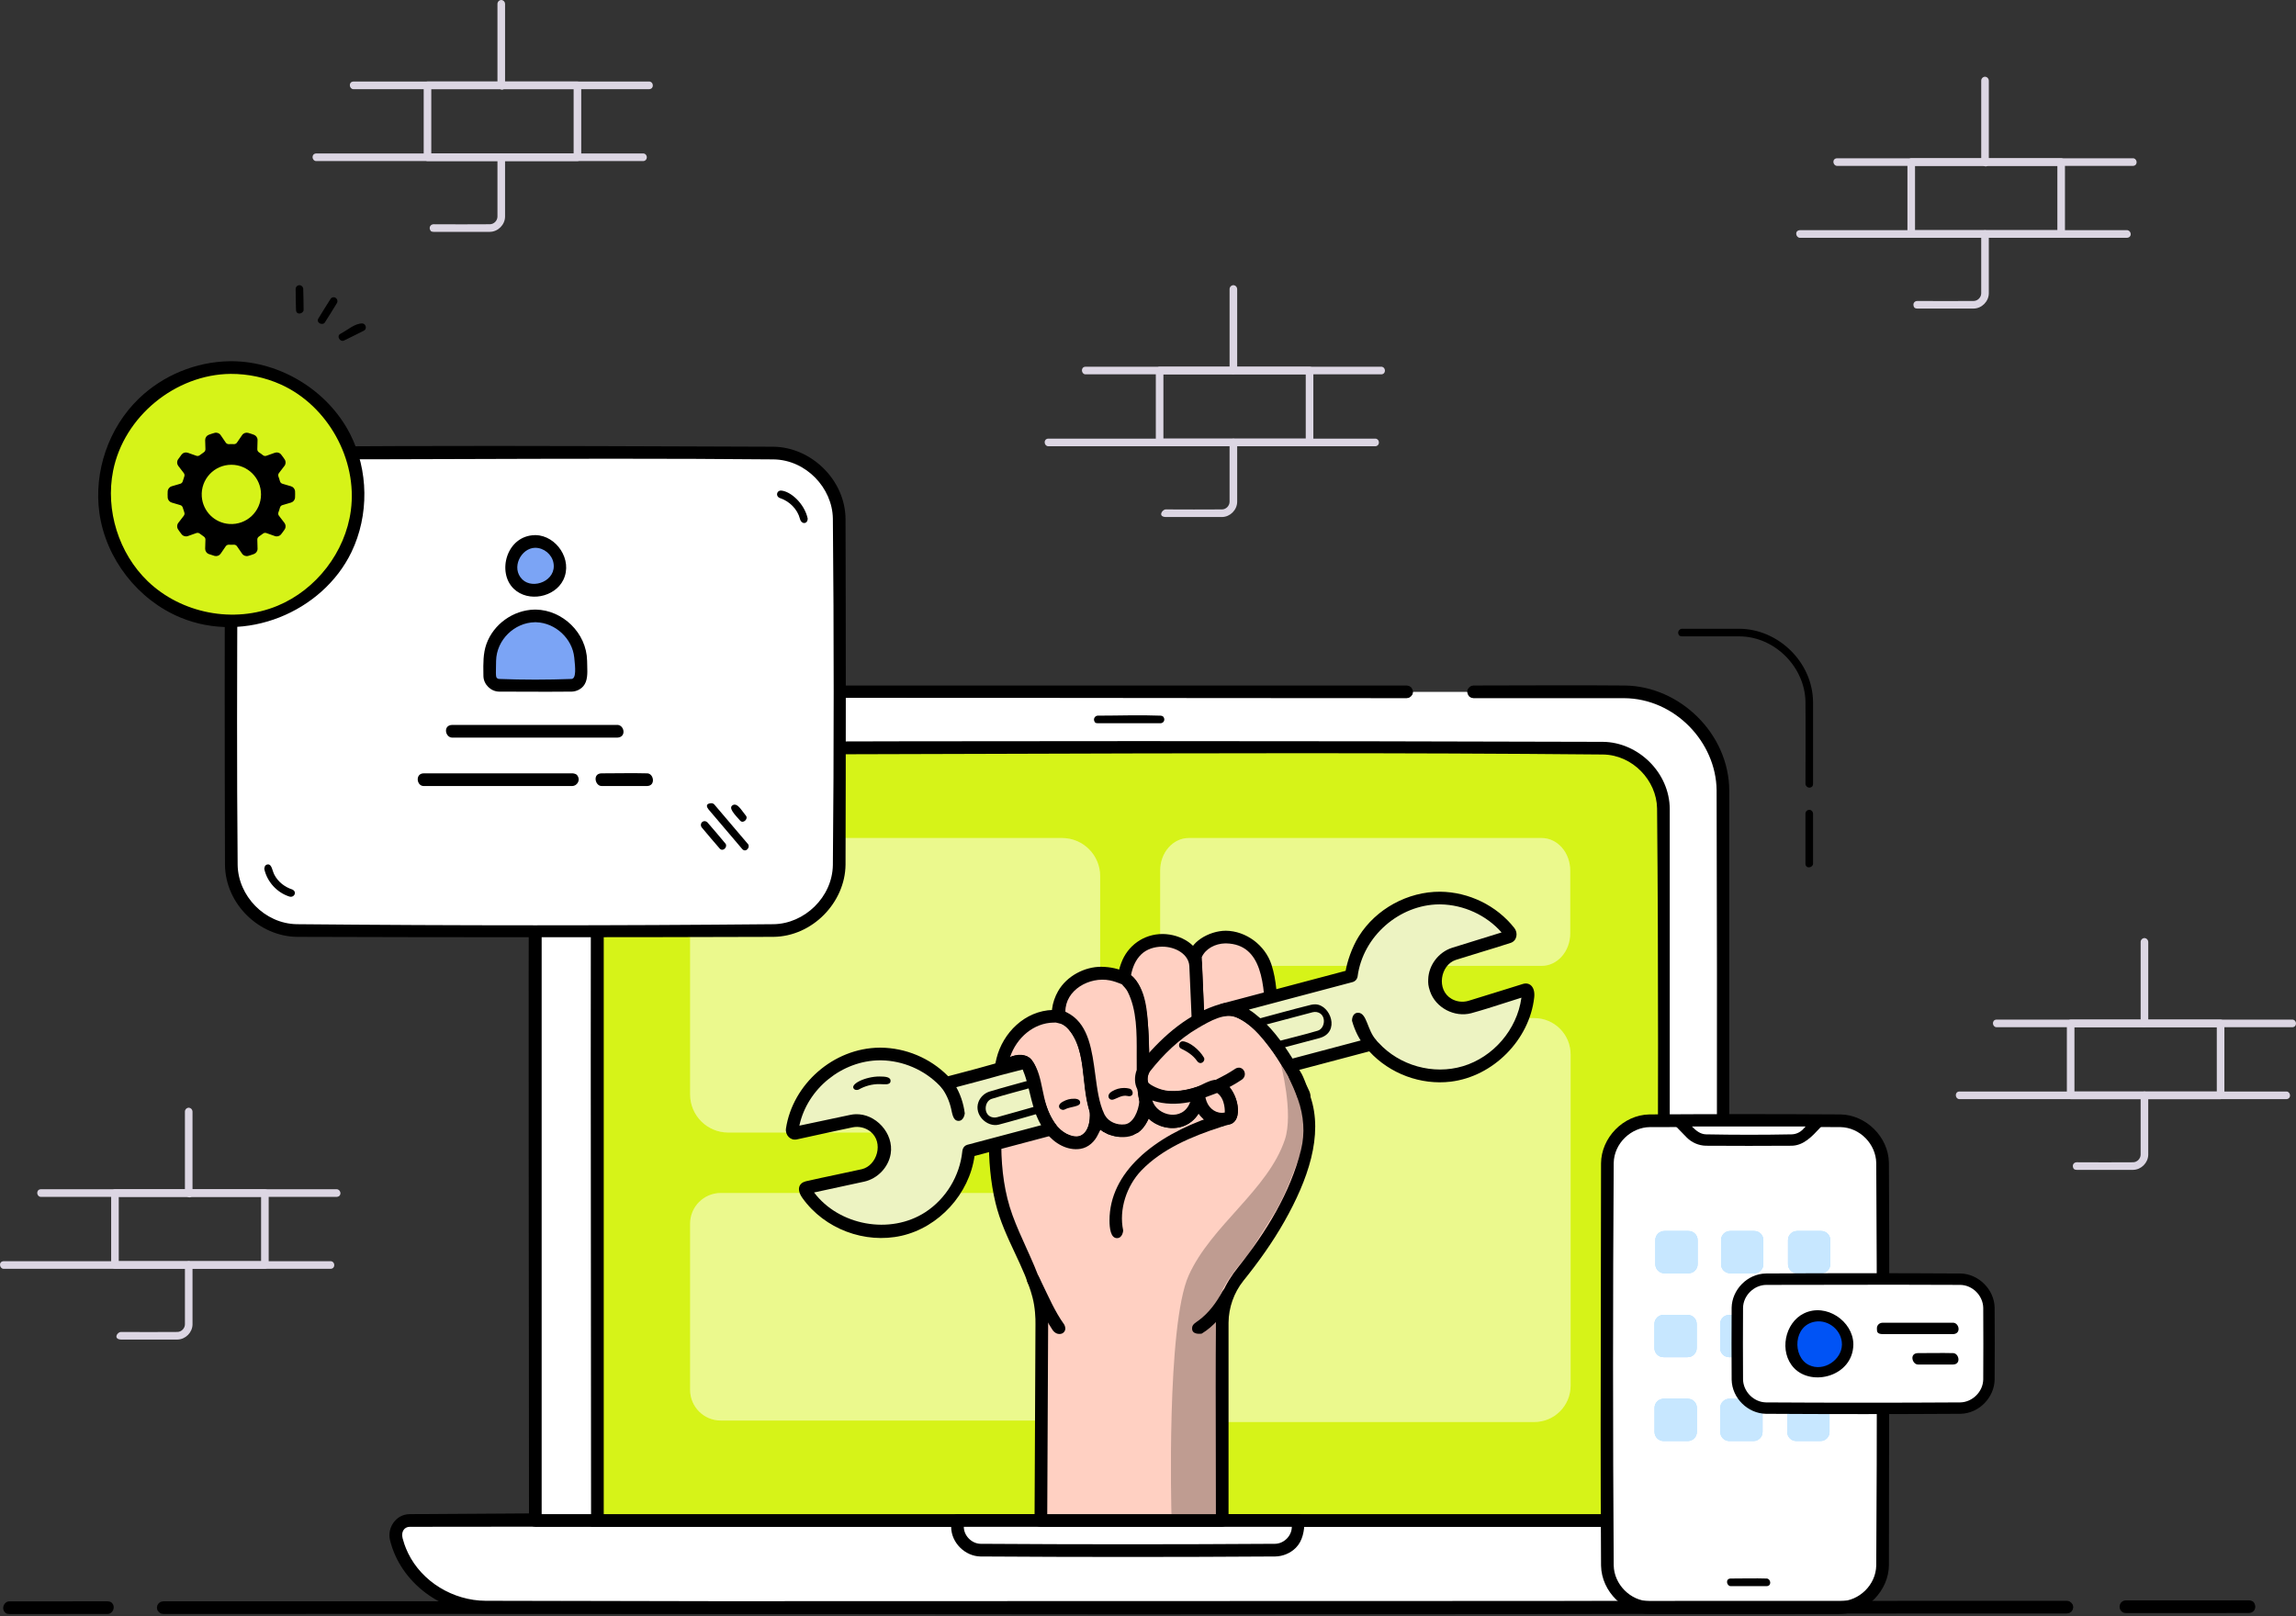 <svg width="250" height="176" viewBox="0 0 250 176" fill="none" xmlns="http://www.w3.org/2000/svg">
<rect x="0" y="0" width="250" height="176" fill="#333333" stroke="none"/>
<path fill-rule="evenodd" clip-rule="evenodd" d="M143.004 40.351C142.987 40.073 142.842 39.977 142.64 39.941L142.59 39.938H126.264C126.037 39.951 125.864 40.128 125.851 40.351V48.188C125.864 48.416 126.042 48.588 126.264 48.601H142.59C142.818 48.588 142.99 48.41 143.004 48.188V40.351ZM126.678 47.774V40.765H142.176V47.774H126.678Z" fill="#DCD6E3"/>
<path d="M150.498 39.948C150.898 40.055 150.925 40.725 150.426 40.769H118.167C117.729 40.731 117.646 39.987 118.167 39.941H150.426C150.45 39.944 150.474 39.946 150.498 39.948Z" fill="#DCD6E3"/>
<path d="M149.848 47.781C150.26 47.898 150.25 48.557 149.772 48.601H114.117C113.663 48.559 113.589 47.822 114.117 47.773H149.772C149.797 47.776 149.822 47.778 149.848 47.781Z" fill="#DCD6E3"/>
<path d="M134.335 31.059C134.543 31.088 134.7 31.259 134.71 31.471V40.352C134.691 40.782 133.91 40.947 133.883 40.352V31.471C133.894 31.234 134.09 31.048 134.335 31.059Z" fill="#DCD6E3"/>
<path d="M134.349 47.779C134.558 47.815 134.701 47.984 134.71 48.189V54.659C134.699 55.531 133.954 56.297 133.06 56.309H126.917C126.052 56.272 126.537 55.498 126.917 55.481C128.971 55.481 131.025 55.507 133.079 55.481C133.509 55.465 133.877 55.089 133.882 54.654V48.189C133.893 47.947 134.101 47.758 134.349 47.779Z" fill="#DCD6E3"/>
<path fill-rule="evenodd" clip-rule="evenodd" d="M242.203 111.461C242.19 111.236 242.127 111.103 241.839 111.05L241.789 111.047H225.464C225.236 111.061 225.063 111.238 225.05 111.461V119.297C225.064 119.525 225.241 119.697 225.464 119.711H241.789C242.017 119.697 242.19 119.52 242.203 119.297V111.461ZM225.877 118.883V111.875H241.375V118.883H225.877Z" fill="#DCD6E3"/>
<path d="M249.698 111.053C250.098 111.16 250.126 111.831 249.627 111.874H217.367C216.914 111.835 216.847 111.092 217.367 111.047H249.627C249.651 111.049 249.675 111.051 249.698 111.053Z" fill="#DCD6E3"/>
<path d="M249.05 118.886C249.439 118.996 249.491 119.658 248.974 119.706H213.319C212.878 119.666 212.802 118.927 213.319 118.879H248.974C249 118.881 249.025 118.884 249.05 118.886Z" fill="#DCD6E3"/>
<path d="M233.536 102.165C233.744 102.194 233.902 102.365 233.912 102.577V111.458C233.892 111.888 233.111 112.042 233.084 111.458V102.577C233.095 102.34 233.291 102.153 233.536 102.165Z" fill="#DCD6E3"/>
<path d="M233.549 118.88C233.751 118.915 233.901 119.077 233.911 119.291V125.761C233.899 126.633 233.155 127.399 232.261 127.411H226.118C225.775 127.396 225.745 127.229 225.713 127.084C225.661 126.841 225.812 126.596 226.118 126.583C228.172 126.583 230.226 126.609 232.28 126.583C232.71 126.567 233.077 126.191 233.083 125.755V119.291C233.093 119.048 233.301 118.86 233.549 118.88Z" fill="#DCD6E3"/>
<path fill-rule="evenodd" clip-rule="evenodd" d="M63.287 9.293C63.27 9.015 63.126 8.919 62.923 8.882L62.873 8.879H46.548C46.32 8.893 46.147 9.07 46.134 9.293V17.129C46.148 17.357 46.325 17.529 46.548 17.543H62.873C63.101 17.529 63.274 17.352 63.287 17.129V9.293ZM46.961 16.715V9.707H62.459V16.715H46.961Z" fill="#DCD6E3"/>
<path d="M70.783 8.889C71.183 8.996 71.21 9.667 70.711 9.71H38.452C38.014 9.672 37.931 8.928 38.452 8.883H70.711C70.735 8.885 70.759 8.887 70.783 8.889Z" fill="#DCD6E3"/>
<path d="M70.133 16.722C70.545 16.839 70.535 17.498 70.057 17.542H34.402C33.948 17.5 33.874 16.764 34.402 16.715H70.057C70.082 16.717 70.108 16.72 70.133 16.722Z" fill="#DCD6E3"/>
<path d="M54.618 0C54.826 0.03 54.984 0.2 54.994 0.413V9.294C54.956 10.102 54.185 9.704 54.166 9.294V0.413C54.177 0.176 54.373 -0.011 54.618 0Z" fill="#DCD6E3"/>
<path d="M54.632 16.72C54.834 16.755 54.984 16.916 54.993 17.131V23.6C54.983 24.468 54.238 25.239 53.344 25.25H47.2C46.893 25.237 46.894 25.147 46.831 25.023C46.702 24.767 46.866 24.437 47.2 24.423C49.255 24.423 51.309 24.448 53.363 24.422C53.793 24.406 54.16 24.03 54.166 23.595V17.131C54.176 16.888 54.384 16.699 54.632 16.72Z" fill="#DCD6E3"/>
<path fill-rule="evenodd" clip-rule="evenodd" d="M224.844 17.648C224.827 17.37 224.682 17.274 224.48 17.237L224.43 17.234H208.104C207.876 17.248 207.704 17.425 207.691 17.648V25.485C207.704 25.712 207.881 25.885 208.104 25.898H224.43C224.658 25.884 224.83 25.707 224.844 25.485V17.648ZM208.518 25.071V18.062H224.016V25.071H208.518Z" fill="#DCD6E3"/>
<path d="M232.339 17.245C232.734 17.35 232.788 18.02 232.267 18.066H200.008C199.557 18.026 199.451 17.287 200.008 17.238H232.267C232.291 17.241 232.315 17.242 232.339 17.245Z" fill="#DCD6E3"/>
<path d="M231.691 25.078C232.09 25.191 232.154 25.848 231.615 25.898H195.959C195.529 25.858 195.383 25.124 195.959 25.07H231.615C231.64 25.073 231.665 25.075 231.691 25.078Z" fill="#DCD6E3"/>
<path d="M216.176 8.356C216.385 8.385 216.542 8.556 216.552 8.768V17.649C216.515 18.46 215.744 18.073 215.725 17.649V8.768C215.736 8.531 215.932 8.345 216.176 8.356Z" fill="#DCD6E3"/>
<path d="M216.19 25.076C216.392 25.11 216.542 25.272 216.551 25.486V31.956C216.54 32.824 215.796 33.594 214.902 33.606H208.758C208.416 33.591 208.385 33.424 208.354 33.279C208.302 33.036 208.453 32.791 208.758 32.778C210.812 32.778 212.867 32.804 214.921 32.778C215.351 32.761 215.718 32.386 215.724 31.951V25.486C215.734 25.244 215.942 25.055 216.19 25.076Z" fill="#DCD6E3"/>
<path fill-rule="evenodd" clip-rule="evenodd" d="M29.256 129.933C29.242 129.709 29.179 129.575 28.892 129.523L28.842 129.52H12.516C12.289 129.533 12.116 129.71 12.103 129.933V137.769C12.116 137.997 12.293 138.17 12.516 138.183H28.842C29.07 138.169 29.242 137.992 29.256 137.769V129.933ZM12.93 137.356V130.347H28.428V137.356H12.93Z" fill="#DCD6E3"/>
<path d="M36.751 129.53C37.154 129.638 37.224 130.303 36.679 130.351H4.42C3.967 130.311 3.9 129.569 4.42 129.523H36.679C36.703 129.526 36.727 129.528 36.751 129.53Z" fill="#DCD6E3"/>
<path d="M36.102 137.367C36.498 137.479 36.522 138.141 36.026 138.187H0.371C-0.063 138.147 -0.18 137.41 0.371 137.359H36.026C36.051 137.362 36.076 137.364 36.102 137.367Z" fill="#DCD6E3"/>
<path d="M20.587 120.641C20.795 120.67 20.952 120.841 20.962 121.053V129.934C20.924 130.765 20.153 130.332 20.135 129.934V121.053C20.146 120.816 20.342 120.63 20.587 120.641Z" fill="#DCD6E3"/>
<path d="M20.602 137.361C20.811 137.397 20.955 137.566 20.963 137.771V144.241C20.953 145.114 20.208 145.88 19.314 145.891H13.171C12.326 145.855 12.726 145.083 13.171 145.064C15.225 145.064 17.279 145.089 19.333 145.063C19.763 145.047 20.131 144.671 20.136 144.236V137.771C20.146 137.529 20.354 137.34 20.602 137.361Z" fill="#DCD6E3"/>
<path d="M201.281 165.594C202.269 165.594 202.997 166.473 202.789 167.401C202.376 169.254 201.411 170.909 200.068 172.201C198.249 173.953 195.734 175.034 192.958 175.034H52.926C48.102 175.034 44.072 171.767 43.096 167.406C42.888 166.475 43.614 165.594 44.603 165.594H201.281Z" fill="white"/>
<path fill-rule="evenodd" clip-rule="evenodd" d="M203.422 167.74C203.776 166.283 202.681 164.934 201.317 164.907C149.07 164.526 96.82 164.526 44.573 164.907C43.103 164.937 42.143 166.394 42.464 167.723C43.591 172.387 48.138 175.689 52.869 175.726C99.589 175.851 146.31 175.871 193.03 175.726C197.653 175.684 201.97 172.563 203.271 168.29C203.327 168.108 203.377 167.925 203.422 167.74ZM43.84 167.539C43.649 166.805 44.039 166.29 44.608 166.286C62.018 166.286 79.428 166.209 96.839 166.131C131.66 165.977 166.481 165.823 201.297 166.286C201.9 166.294 202.204 166.933 202.062 167.493C201.011 171.638 197.077 174.31 193.021 174.346C146.306 174.491 99.591 174.472 52.876 174.346C49.322 174.319 45.949 172.266 44.436 169.155C44.352 168.983 44.275 168.809 44.203 168.632C44.142 168.485 44.086 168.335 44.034 168.184C43.961 167.972 43.896 167.757 43.84 167.539Z" fill="black"/>
<path d="M160.442 75.352H176.814C182.772 75.352 187.601 80.181 187.601 86.138V165.597H58.287V86.138C58.287 80.181 63.116 75.352 69.074 75.352H153.168" fill="white"/>
<path d="M176.964 74.66C182.88 74.754 188.271 79.865 188.292 86.134V165.595L188.24 165.859L188.09 166.082L187.867 166.232L187.603 166.284H58.289L58.025 166.232C57.803 166.083 57.8 166.081 57.652 165.859L57.599 165.595C57.599 139.083 57.516 112.572 57.6 86.061C57.655 80.225 62.701 74.679 69.075 74.659H153.17L153.434 74.712L153.658 74.861C153.806 75.084 153.808 75.087 153.86 75.349L153.807 75.613C153.659 75.835 153.656 75.838 153.434 75.986L153.17 76.039C125.117 76.039 97.063 75.951 69.01 76.039C63.791 76.089 58.996 80.592 58.979 86.136V164.905H186.913C186.913 138.627 187.002 112.348 186.913 86.07C186.863 80.835 182.36 76.056 176.815 76.039H160.443L160.179 75.986L159.956 75.837C159.807 75.614 159.806 75.611 159.754 75.349L159.806 75.085C159.955 74.863 159.957 74.861 160.179 74.712L160.443 74.659C165.95 74.659 171.458 74.608 176.964 74.66Z" fill="black"/>
<path fill-rule="evenodd" clip-rule="evenodd" d="M181.121 165.597H65.049V89.919C65.049 85.261 68.825 81.484 73.484 81.484H174.484C178.15 81.484 181.121 84.456 181.121 88.122V165.597Z" fill="#D6F318"/>
<path fill-rule="evenodd" clip-rule="evenodd" d="M181.811 88.119C181.797 84.112 178.345 80.829 174.531 80.794C140.829 80.688 107.127 80.69 73.424 80.794C68.503 80.841 64.404 85.124 64.359 89.859C64.307 106.852 64.324 123.846 64.342 140.84C64.35 149.321 64.359 157.803 64.359 166.285H181.811V88.119ZM65.738 89.92C65.751 85.665 69.472 82.186 73.485 82.174C84.709 82.174 95.933 82.139 107.157 82.104C129.625 82.033 152.094 81.963 174.56 82.174C177.77 82.226 180.383 84.998 180.431 88.044C180.592 105.131 180.538 122.218 180.485 139.305C180.458 147.839 180.431 156.373 180.431 164.907H65.738V89.92Z" fill="black"/>
<path d="M138.817 168.825H106.794C105.393 168.825 104.258 167.69 104.258 166.29V165.594H141.352V166.29C141.352 167.69 140.217 168.825 138.817 168.825Z" fill="white"/>
<path fill-rule="evenodd" clip-rule="evenodd" d="M142.04 165.596C142.007 165.131 141.936 165.019 141.449 164.913L141.35 164.906H104.256C103.894 164.932 103.793 165.041 103.676 165.223C103.668 165.235 103.661 165.245 103.654 165.255C103.614 165.311 103.584 165.354 103.566 165.596V166.294C103.577 168.027 105.079 169.486 106.75 169.517C117.452 169.588 128.155 169.588 138.856 169.517C139.693 169.502 140.508 169.16 141.095 168.573C141.84 167.828 142.04 166.71 142.04 165.596ZM106.767 168.137C105.794 168.119 104.945 167.248 104.945 166.285H140.66V166.289C140.653 167.289 139.798 168.119 138.838 168.137C128.148 168.208 117.457 168.208 106.767 168.137Z" fill="black"/>
<path d="M126.394 77.944C126.643 77.974 126.688 78.079 126.735 78.179C126.854 78.43 126.705 78.756 126.361 78.77H119.529C119.214 78.757 119.218 78.666 119.155 78.533C119.037 78.284 119.222 77.955 119.529 77.942C121.818 77.942 124.108 77.852 126.394 77.944Z" fill="black"/>
<path d="M116.451 154.712H78.483C76.638 154.712 75.143 153.216 75.143 151.371V133.27C75.143 131.425 76.638 129.93 78.483 129.93H116.451C118.296 129.93 119.791 131.425 119.791 133.27V151.371C119.791 153.216 118.296 154.712 116.451 154.712Z" fill="white" fill-opacity="0.3"/>
<path d="M170.974 94.808V101.653C170.974 103.608 169.583 105.192 167.868 105.192H129.433C127.717 105.192 126.326 103.608 126.326 101.653V94.811C126.326 92.855 127.718 91.269 129.435 91.269H167.868C169.583 91.269 170.974 92.854 170.974 94.808Z" fill="white" fill-opacity="0.3"/>
<path d="M115.642 123.346H79.292C77 123.346 75.143 121.489 75.143 119.197V95.419C75.143 93.127 77 91.269 79.292 91.269H115.642C117.934 91.269 119.791 93.127 119.791 95.419V119.197C119.791 121.489 117.934 123.346 115.642 123.346Z" fill="white" fill-opacity="0.3"/>
<path d="M167.058 154.874H130.326C128.139 154.874 126.367 153.102 126.367 150.916V114.841C126.367 112.655 128.139 110.883 130.326 110.883H167.058C169.244 110.883 171.016 112.655 171.016 114.841V150.916C171.016 153.102 169.244 154.874 167.058 154.874Z" fill="white" fill-opacity="0.3"/>
<path d="M116.451 154.712H78.483C76.638 154.712 75.143 153.216 75.143 151.371V133.27C75.143 131.425 76.638 129.93 78.483 129.93H116.451C118.296 129.93 119.791 131.425 119.791 133.27V151.371C119.791 153.216 118.296 154.712 116.451 154.712Z" fill="white" fill-opacity="0.3"/>
<path d="M170.974 94.808V101.653C170.974 103.608 169.583 105.192 167.868 105.192H129.433C127.717 105.192 126.326 103.608 126.326 101.653V94.811C126.326 92.855 127.718 91.269 129.435 91.269H167.868C169.583 91.269 170.974 92.854 170.974 94.808Z" fill="white" fill-opacity="0.3"/>
<path d="M115.642 123.346H79.292C77 123.346 75.143 121.489 75.143 119.197V95.419C75.143 93.127 77 91.269 79.292 91.269H115.642C117.934 91.269 119.791 93.127 119.791 95.419V119.197C119.791 121.489 117.934 123.346 115.642 123.346Z" fill="white" fill-opacity="0.3"/>
<path d="M167.058 154.874H130.326C128.139 154.874 126.367 153.102 126.367 150.916V114.841C126.367 112.655 128.139 110.883 130.326 110.883H167.058C169.244 110.883 171.016 112.655 171.016 114.841V150.916C171.016 153.102 169.244 154.874 167.058 154.874Z" fill="white" fill-opacity="0.3"/>
<path fill-rule="evenodd" clip-rule="evenodd" d="M140.907 116.963C139.199 113.776 135.927 109.662 133.33 110.31C132.458 110.529 131.467 111.023 130.473 111.642L130.146 104.164C130.146 104.164 130.663 102.346 132.943 102.084C135.238 101.82 137.346 103.374 137.885 105.621C138.172 106.822 138.418 109.234 138.5 111.727C138.522 112.39 138.71 113.039 139.058 113.605C139.528 114.367 140.239 115.582 140.907 116.963Z" fill="#FFD0C2"/>
<path fill-rule="evenodd" clip-rule="evenodd" d="M138.44 105.047C137.755 102.946 135.682 101.393 133.483 101.367C131.623 101.367 129.456 102.675 129.459 104.196L129.785 111.674C129.813 111.988 130.048 112.271 130.358 112.324C130.602 112.366 130.837 112.231 130.837 112.231C132.157 111.415 133.552 110.656 134.735 111.104C137.217 112.044 138.838 114.648 140.182 117.073C140.568 117.774 141.344 117.753 141.552 117.213C141.612 117.057 141.652 116.91 141.401 116.402C141.296 116.19 141.188 115.978 141.079 115.767C140.704 115.047 140.305 114.339 139.888 113.642C139.521 113.032 139.235 112.444 139.194 111.783C139.171 111.349 139.154 110.909 139.137 110.467C139.068 108.634 138.998 106.757 138.44 105.047ZM130.855 104.244C131.268 103.314 132.331 102.771 133.385 102.746C133.43 102.746 133.475 102.746 133.52 102.746C137.506 102.842 137.66 107.323 137.791 111.13C137.796 111.281 137.801 111.431 137.807 111.58L137.806 111.579C136.765 110.581 135.458 109.569 133.928 109.554C133.089 109.545 132.304 109.89 131.558 110.25C131.478 110.29 131.398 110.33 131.318 110.37C131.25 110.405 131.182 110.441 131.115 110.476L130.855 104.244Z" fill="black"/>
<path fill-rule="evenodd" clip-rule="evenodd" d="M130.473 111.644C127.572 113.446 124.651 116.289 124.651 116.289C124.651 116.289 124.559 116.43 124.464 116.651C124.439 115.252 124.443 113.586 124.295 111.645C123.94 107.001 122.41 106.577 122.41 106.577C122.41 106.577 122.623 102.414 126.572 102.414C127.6 102.414 128.449 102.728 129.149 103.227C129.786 103.682 130.158 104.421 130.192 105.202L130.473 111.644Z" fill="#FFD0C2"/>
<path fill-rule="evenodd" clip-rule="evenodd" d="M130.857 104.896C130.608 102.912 128.569 101.751 126.626 101.723C124.493 101.712 122.765 103.023 122.086 104.883C121.764 105.763 121.482 106.837 122.093 107.188C122.093 107.188 122.566 107.559 122.802 108.038C123.832 110.132 123.804 112.537 123.777 114.905C123.77 115.494 123.764 116.081 123.773 116.66C123.801 117.109 124.092 117.332 124.451 117.339C124.721 117.343 124.808 117.226 124.956 117.024C125.042 116.907 125.149 116.762 125.326 116.595C126.948 115.065 128.687 113.611 130.574 112.394C130.967 112.142 131.161 111.927 131.162 111.611L130.88 105.168C130.876 105.077 130.869 104.986 130.857 104.896ZM124.267 103.938C124.874 103.354 125.706 103.112 126.531 103.101C127.996 103.095 129.42 103.926 129.501 105.203C129.569 106.556 129.625 107.909 129.681 109.263C129.709 109.933 129.737 110.602 129.766 111.272L129.758 111.278C128.112 112.349 126.581 113.598 125.126 114.904L125.121 114.644C125.108 114.043 125.09 113.443 125.06 112.843C125.054 112.715 125.048 112.586 125.042 112.454C124.94 110.275 124.815 107.597 123.149 106.226C123.298 105.387 123.64 104.54 124.267 103.938Z" fill="black"/>
<mask id="mask0_2314_19682" style="mask-type:luminance" maskUnits="userSpaceOnUse" x="123" y="115" width="3" height="5">
<rect x="123.57" y="115.965" width="1.653" height="3.16" fill="white"/>
</mask>
<g mask="url(#mask0_2314_19682)">
<path d="M124.461 116.652C124.278 117.08 124.087 117.812 124.533 118.433C124.49 117.895 124.471 117.303 124.461 116.652Z" fill="white"/>
<path d="M124.493 115.965C125.473 116.026 125.474 118.152 125.137 118.766C125.102 118.831 125.056 118.89 125.002 118.94C124.577 119.334 123.85 118.942 123.639 118.127C123.398 117.188 123.671 115.94 124.493 115.965Z" fill="black"/>
</g>
<path fill-rule="evenodd" clip-rule="evenodd" d="M119.349 121.674C119.229 122.788 118.702 125.033 116.397 124.329C115.602 124.086 114.976 123.595 114.477 122.966C112.678 120.701 112.496 116.64 111.773 115.852C111.72 115.794 111.663 115.747 111.604 115.706C110.944 115.257 109.956 115.864 109.396 116.293C109.135 116.492 108.967 116.654 108.967 116.654C108.981 116.559 108.992 116.474 109.003 116.397C109.043 116.121 109.069 115.969 109.069 115.969C109.069 115.969 109.389 113.301 111.523 111.808C113.658 110.312 115.365 110.74 115.365 110.74C115.365 110.74 117.157 110.881 118.078 113.99C118.235 114.519 118.368 115.136 118.461 115.852C118.739 117.983 118.929 119.563 119.261 120.699C119.352 121.012 119.385 121.339 119.35 121.663C119.349 121.667 119.349 121.67 119.349 121.674Z" fill="#FFD0C2"/>
<path fill-rule="evenodd" clip-rule="evenodd" d="M119.136 115.691C118.804 113.27 117.746 110.057 114.824 109.993C114.765 109.992 114.705 109.992 114.646 109.993C111.58 110.079 109.196 112.5 108.509 115.253C108.317 116.026 108.086 117.035 108.705 117.289C109.059 117.435 109.442 117.153 109.442 117.153C110.063 116.564 111.141 115.949 111.385 116.549C111.663 117.232 111.869 118.029 112.083 118.86C112.578 120.78 113.121 122.883 114.715 124.188C117.155 126.186 119.297 124.635 119.813 122.885C120.029 122.155 120.144 121.343 119.944 120.577C119.585 119.264 119.419 117.934 119.252 116.601C119.214 116.298 119.176 115.995 119.136 115.691ZM109.983 115.12C110.692 113.011 112.559 111.404 114.72 111.371C114.914 111.37 114.976 111.363 115.038 111.367C115.099 111.372 115.159 111.388 115.347 111.434C115.855 111.559 116.278 111.97 116.595 112.409C117.62 113.829 117.827 115.672 118.037 117.551C118.149 118.555 118.263 119.568 118.503 120.533C118.507 120.55 118.511 120.565 118.515 120.58C118.53 120.638 118.543 120.69 118.583 120.831C118.774 121.502 118.691 123.143 117.726 123.655C117.405 123.825 117.022 123.784 116.686 123.692C116.617 123.673 116.549 123.652 116.481 123.628C114.504 122.928 113.859 120.53 113.326 118.424C113.262 118.171 113.209 117.915 113.156 117.661C112.985 116.845 112.819 116.052 112.347 115.459C111.557 114.466 109.983 115.12 109.983 115.12Z" fill="black"/>
<path fill-rule="evenodd" clip-rule="evenodd" d="M142.688 123.228C142.497 126.744 139.684 133.223 134.924 138.97C133.732 140.411 133.083 142.225 133.083 144.095V165.597H113.339L113.44 144.251C113.545 139.982 111.632 138.277 109.498 132.299C107.692 127.244 108.635 119.058 108.968 116.655C108.968 116.655 110.639 115.051 111.606 115.707C111.637 115.728 111.667 115.752 111.696 115.778C111.711 115.79 111.723 115.802 111.735 115.815C111.749 115.827 111.762 115.84 111.775 115.854C111.79 115.87 111.807 115.89 111.822 115.911C111.834 115.928 111.847 115.944 111.858 115.964C111.868 115.976 111.876 115.99 111.885 116.004C111.891 116.015 111.898 116.027 111.904 116.039C112.156 116.486 112.35 117.36 112.605 118.384C112.629 118.483 112.654 118.582 112.679 118.683C112.698 118.756 112.716 118.83 112.736 118.904C112.775 119.054 112.815 119.206 112.857 119.359C112.885 119.458 112.913 119.557 112.942 119.657C112.962 119.727 112.982 119.795 113.003 119.865C113.013 119.896 113.023 119.926 113.031 119.956C113.056 120.038 113.083 120.12 113.109 120.201C113.15 120.325 113.192 120.448 113.235 120.571C113.286 120.719 113.341 120.865 113.399 121.01C113.434 121.099 113.47 121.188 113.508 121.276C113.552 121.381 113.6 121.486 113.647 121.589C113.679 121.657 113.711 121.725 113.746 121.793C113.788 121.877 113.831 121.961 113.875 122.043C113.92 122.125 113.966 122.207 114.014 122.287C114.061 122.366 114.11 122.446 114.16 122.522C114.207 122.596 114.257 122.67 114.309 122.741C114.313 122.747 114.316 122.751 114.32 122.756C114.367 122.824 114.418 122.891 114.47 122.957C114.473 122.96 114.476 122.964 114.479 122.967C114.978 123.596 115.603 124.087 116.399 124.331C118.704 125.034 119.23 122.79 119.35 121.675C119.389 121.324 119.386 121.084 119.386 121.084C119.436 121.225 119.489 121.359 119.548 121.484C119.566 121.526 119.585 121.566 119.606 121.607C119.608 121.609 119.609 121.614 119.611 121.616C119.634 121.662 119.658 121.708 119.683 121.752C119.691 121.77 119.702 121.788 119.712 121.804C119.734 121.845 119.758 121.883 119.782 121.92C119.813 121.969 119.845 122.016 119.878 122.062V122.064C119.912 122.108 119.945 122.153 119.981 122.195C120.015 122.238 120.052 122.28 120.09 122.319C120.125 122.358 120.162 122.394 120.2 122.429C120.206 122.434 120.211 122.44 120.217 122.444C120.292 122.512 120.37 122.577 120.453 122.634C120.458 122.636 120.462 122.639 120.466 122.642C120.499 122.666 120.534 122.688 120.571 122.709C120.575 122.713 120.579 122.715 120.583 122.717C120.6 122.727 120.616 122.738 120.633 122.747C120.669 122.767 120.705 122.787 120.742 122.805C120.775 122.823 120.81 122.84 120.846 122.855C120.852 122.858 120.859 122.862 120.866 122.864C120.884 122.873 120.904 122.881 120.923 122.889C121.004 122.923 121.089 122.954 121.178 122.981C121.199 122.989 121.218 122.994 121.239 123C121.302 123.018 121.368 123.036 121.433 123.051C121.478 123.062 121.523 123.071 121.569 123.081C121.646 123.096 121.726 123.108 121.806 123.121C121.967 123.145 122.118 123.156 122.262 123.156C122.3 123.156 122.337 123.155 122.375 123.153C122.412 123.152 122.449 123.151 122.485 123.146C122.521 123.144 122.556 123.139 122.591 123.135C122.622 123.131 122.651 123.127 122.68 123.121C122.688 123.12 122.697 123.119 122.705 123.117C122.734 123.113 122.764 123.107 122.793 123.1C122.836 123.091 122.881 123.08 122.923 123.067C122.947 123.06 122.972 123.053 122.996 123.045C123.024 123.035 123.052 123.025 123.08 123.016C123.106 123.006 123.133 122.994 123.158 122.983C123.184 122.972 123.209 122.961 123.235 122.948C123.247 122.943 123.258 122.937 123.269 122.932C123.292 122.921 123.313 122.91 123.333 122.898C123.375 122.875 123.416 122.851 123.455 122.826C123.474 122.813 123.494 122.801 123.512 122.788C123.524 122.779 123.536 122.772 123.547 122.763C123.568 122.748 123.587 122.734 123.607 122.717C123.814 122.554 123.985 122.355 124.125 122.139C124.147 122.104 124.168 122.069 124.189 122.033C124.37 121.725 124.493 121.389 124.576 121.076C124.601 120.981 124.622 120.889 124.64 120.801C124.66 120.704 124.677 120.612 124.691 120.524C124.696 120.491 124.7 120.459 124.705 120.427C124.709 120.401 124.712 120.378 124.714 120.354C124.72 120.316 124.723 120.281 124.727 120.248C124.738 120.135 124.744 120.041 124.748 119.971C124.749 119.954 124.749 119.94 124.749 119.926C124.752 119.883 124.752 119.855 124.752 119.847C124.784 119.974 124.82 120.096 124.862 120.213C124.96 120.499 125.084 120.757 125.241 120.987C126.36 122.624 130.148 123.028 130.494 119.047C130.494 119.047 130.54 121.729 133.003 121.998C133.318 121.901 133.574 121.827 133.753 121.777C133.928 121.728 134.051 121.568 134.052 121.387C134.071 118.679 132.549 118.284 132.549 118.284C132.117 118.464 131.247 118.78 130.494 119.047C129.53 119.391 128.51 119.556 127.492 119.515C127.196 119.503 126.899 119.475 126.605 119.428C125.465 119.244 124.848 118.867 124.537 118.437L124.536 118.435C124.09 117.814 124.281 117.083 124.465 116.655V116.653C124.56 116.432 124.652 116.291 124.652 116.291C124.652 116.291 126.898 113.351 129.798 111.548C130.763 110.949 132.255 110.239 133.14 109.996L133.223 109.974C135.589 109.383 138.604 113.027 140.414 116.088C140.591 116.389 140.757 116.683 140.909 116.967C141.302 117.779 141.682 118.649 141.989 119.518C141.989 119.521 141.99 119.522 141.99 119.525C142.451 120.828 142.748 122.128 142.688 123.228Z" fill="#FFD0C2"/>
<path fill-rule="evenodd" clip-rule="evenodd" d="M142.664 119.369C144.155 123.654 142.363 128.583 139.868 133.001C138.572 135.297 137.031 137.448 135.377 139.503C134.352 140.792 133.783 142.417 133.77 144.055V165.597C133.77 165.597 133.726 166.23 133.08 166.287H113.337C112.776 166.237 112.689 166.107 112.647 165.594L112.747 144.242C112.761 143.576 112.71 142.382 112.42 141.281C111.976 139.595 111.241 138.028 110.497 136.441C109.69 134.719 108.872 132.974 108.402 131.029C107.289 126.422 107.629 121.457 108.249 116.806C108.363 115.952 109.278 115.464 109.908 115.159C110.689 114.782 111.772 114.695 112.372 115.5C113.042 116.396 113.267 117.483 113.503 118.627C113.748 119.812 114.006 121.059 114.785 122.221C114.976 122.507 115.047 122.585 115.134 122.682C115.15 122.699 115.166 122.717 115.183 122.736C115.849 123.474 116.92 124.084 117.724 123.659C118.64 123.173 118.689 121.967 118.694 121.095C118.694 121.095 119.082 120.114 119.728 120.487L119.733 120.49C119.781 120.518 119.814 120.536 119.841 120.561C119.896 120.61 119.93 120.683 120.033 120.903L120.033 120.903L120.033 120.903C120.074 120.992 120.126 121.104 120.195 121.247C120.398 121.669 120.695 121.996 121.137 122.23C121.12 122.222 121.085 122.208 121.027 122.194C121.027 122.194 123.837 123.574 124.057 119.923C124.076 119.68 124.077 119.678 124.098 119.619L124.1 119.615C124.123 119.549 124.181 119.492 124.234 119.439C124.318 119.356 124.391 119.283 124.3 119.202C124.023 118.946 123.97 118.834 123.97 118.834C123.479 118.141 123.485 117.19 123.826 116.388C124.006 115.965 124.202 115.733 124.401 115.499C124.424 115.472 124.447 115.445 124.47 115.417C126.722 112.724 129.526 110.306 132.907 109.345C134.615 108.859 136.358 110.07 137.501 111.163C139.078 112.671 140.339 114.499 141.394 116.42C141.513 116.636 142.167 117.984 142.607 119.204L142.672 119.443C142.672 119.443 142.659 119.328 142.664 119.369ZM121.151 122.237C121.151 122.237 121.147 122.235 121.137 122.23L121.151 122.237ZM132.732 117.621C134.687 118.167 135.569 121.881 133.977 122.43C133.614 122.539 133.111 122.681 133.111 122.681C132.095 122.775 131.102 122.13 130.516 121.283C130.098 121.959 129.44 122.484 128.665 122.714C127.426 123.081 126.001 122.723 125.071 121.847C125.071 121.847 124.635 122.84 123.921 123.343L123.352 123.65C122.495 123.982 121.519 123.856 120.65 123.525C120.65 123.525 119.877 123.094 120.184 123.284C120.13 123.253 120.117 123.243 120.1 123.231C120.094 123.227 120.088 123.222 120.079 123.216C120.028 123.182 120.001 123.118 119.979 123.064C119.92 122.924 119.89 122.855 119.563 123.551C119.198 124.327 118.528 124.976 117.646 125.121C116.219 125.356 114.787 124.504 113.957 123.423C113.906 123.357 113.97 123.436 113.97 123.436C113.97 123.436 112.498 120.712 112.008 118.856C111.953 118.635 111.905 118.41 111.857 118.185L111.857 118.185L111.857 118.185L111.857 118.185C111.725 117.565 111.593 116.944 111.314 116.404C111.314 116.404 110.66 116.133 109.623 116.995L109.614 117.003C108.929 122.187 108.52 127.605 110.243 132.342C110.679 133.541 111.207 134.708 111.732 135.866C112.971 138.605 114.189 141.297 114.127 144.261L114.029 164.909H132.39C132.39 162.594 132.384 160.28 132.378 157.965L132.378 157.963C132.366 153.309 132.354 148.655 132.391 144.001C132.421 141.797 133.42 139.745 134.824 138C137.865 134.187 140.5 129.895 141.663 125.224C142.114 123.415 141.958 121.518 141.337 119.756C141.253 119.468 141.31 119.678 141.31 119.678C141.028 118.884 140.687 118.107 140.321 117.344C140.321 117.344 139.404 115.62 138.254 114.105C137.256 112.79 136.133 111.462 134.689 110.827C133.38 110.251 131.783 111.183 130.428 111.974L130.428 111.974C128.397 113.16 126.651 114.86 125.219 116.684C125.108 116.826 124.785 117.501 125.054 117.974C125.032 117.958 125.02 117.949 125.02 117.949L125.082 118.019C125.072 118.004 125.063 117.989 125.054 117.974C125.239 118.108 126.161 118.737 127.315 118.817C129.013 118.934 130.681 118.301 132.243 117.665C132.243 117.665 132.439 117.565 132.732 117.621ZM120.928 122.12C121.066 122.203 120.931 122.122 120.931 122.122L120.926 122.118C120.926 122.118 120.927 122.118 120.928 122.12ZM125.473 119.875C126.035 121.638 128.867 122.097 129.596 120.019C128.237 120.312 126.804 120.304 125.499 119.871C125.499 119.871 125.462 119.841 125.473 119.875ZM131.246 119.51C131.246 119.51 131.994 119.241 132.511 119.041C132.533 119.032 132.999 119.51 133.147 119.918C133.17 119.981 133.19 120.046 133.209 120.111C133.233 120.196 133.254 120.283 133.272 120.37C133.317 120.595 133.341 120.825 133.353 121.055C133.362 121.253 133.111 121.322 132.941 121.295C131.978 121.136 131.423 120.338 131.246 119.51Z" fill="black"/>
<path d="M120.217 122.442C120.291 122.51 120.37 122.573 120.454 122.631C120.37 122.574 120.292 122.51 120.217 122.442Z" fill="white"/>
<path d="M120.221 121.754C120.992 121.764 121.607 123.169 120.548 123.316C120.46 123.329 120.37 123.324 120.284 123.302C119.797 123.178 119.411 122.673 119.563 122.223C119.655 121.949 119.932 121.754 120.221 121.754Z" fill="black"/>
<path fill-rule="evenodd" clip-rule="evenodd" d="M124.751 119.845V119.848C124.751 119.856 124.751 119.884 124.748 119.927C124.748 119.941 124.748 119.955 124.746 119.972C124.742 120.042 124.737 120.136 124.726 120.249C124.721 120.283 124.717 120.318 124.713 120.355C124.71 120.379 124.706 120.403 124.703 120.427C124.699 120.46 124.694 120.492 124.689 120.525C124.676 120.613 124.659 120.705 124.639 120.802C124.621 120.892 124.599 120.984 124.575 121.077C124.492 121.39 124.369 121.726 124.188 122.034C124.167 122.07 124.146 122.105 124.124 122.14C123.984 122.356 123.813 122.555 123.605 122.718C123.586 122.734 123.566 122.749 123.545 122.764C123.534 122.773 123.523 122.78 123.511 122.789C123.492 122.802 123.473 122.814 123.453 122.827C123.414 122.852 123.374 122.876 123.332 122.899C123.311 122.91 123.291 122.922 123.268 122.933C123.257 122.938 123.246 122.944 123.233 122.95C123.208 122.962 123.183 122.973 123.157 122.984C123.132 122.995 123.105 123.007 123.079 123.016C123.051 123.026 123.023 123.036 122.995 123.046C122.971 123.054 122.946 123.061 122.921 123.068C122.88 123.081 122.835 123.092 122.792 123.101C122.762 123.108 122.734 123.114 122.704 123.118C122.696 123.12 122.687 123.121 122.679 123.122C122.649 123.128 122.62 123.133 122.59 123.136C122.555 123.142 122.519 123.145 122.484 123.147C122.448 123.152 122.411 123.153 122.374 123.154C122.336 123.156 122.298 123.157 122.261 123.157C122.117 123.157 121.965 123.146 121.805 123.122C121.724 123.11 121.645 123.097 121.568 123.082C121.521 123.072 121.476 123.062 121.432 123.053C121.366 123.037 121.301 123.019 121.238 123.001C121.217 122.995 121.196 122.989 121.177 122.982C121.088 122.955 121.003 122.924 120.922 122.89C120.902 122.883 120.883 122.874 120.865 122.864C120.858 122.863 120.851 122.859 120.845 122.856C120.809 122.841 120.774 122.824 120.741 122.806C120.704 122.788 120.668 122.768 120.632 122.747C120.615 122.739 120.598 122.729 120.582 122.718C120.578 122.715 120.573 122.714 120.569 122.71C120.533 122.689 120.498 122.667 120.465 122.643C120.461 122.64 120.456 122.637 120.452 122.635C120.369 122.578 120.291 122.514 120.216 122.445C120.21 122.441 120.204 122.435 120.199 122.43C120.161 122.395 120.123 122.357 120.089 122.32C120.051 122.281 120.015 122.239 119.98 122.196C119.945 122.154 119.912 122.111 119.877 122.065V122.063C119.843 122.017 119.811 121.97 119.781 121.921C119.757 121.884 119.733 121.846 119.711 121.805C119.701 121.789 119.69 121.771 119.682 121.753C119.657 121.709 119.633 121.664 119.609 121.618C119.608 121.615 119.606 121.61 119.605 121.608C119.584 121.567 119.565 121.527 119.547 121.485C119.488 121.36 119.435 121.226 119.385 121.085C118.973 119.931 118.772 118.237 118.461 115.855C117.82 110.936 115.365 110.743 115.365 110.743C115.365 110.743 114.673 107.764 118.301 106.27C119.799 105.653 121.649 106.167 122.41 106.581C122.41 106.581 123.94 107.004 124.295 111.648C124.443 113.589 124.438 115.255 124.464 116.655V116.656C124.28 117.083 124.089 117.815 124.535 118.437L124.536 118.438C124.576 118.959 124.643 119.429 124.751 119.845Z" fill="#FFD0C2"/>
<path fill-rule="evenodd" clip-rule="evenodd" d="M122.695 105.948C121.856 105.5 120.88 105.306 119.92 105.293C118.103 105.283 116.152 106.294 115.207 107.952C114.562 109.081 114.196 110.796 114.988 111.317C115.155 111.427 115.164 111.426 115.204 111.422C115.224 111.421 115.253 111.418 115.315 111.43C115.856 111.543 116.286 111.978 116.608 112.428C117.624 113.85 117.816 115.653 118.011 117.483C118.162 118.895 118.315 120.323 118.848 121.604C118.885 121.693 118.911 121.759 118.931 121.812C119.004 122.003 119.016 122.034 119.312 122.455C119.348 122.506 119.767 123.009 120.147 123.257C120.228 123.308 120.134 123.257 120.134 123.258C120.133 123.258 120.167 123.277 120.294 123.346C120.573 123.5 120.579 123.499 120.585 123.497C120.588 123.497 120.591 123.496 120.625 123.514C120.625 123.514 121.155 123.712 121.573 123.781C122.603 123.952 123.93 123.337 123.93 123.337C124.6 122.858 125.007 122.099 125.225 121.32C125.367 120.811 125.499 120.258 125.433 119.73C125.433 119.73 125.31 119.18 125.264 118.785C125.203 118.251 124.971 117.899 124.971 117.899L125.086 118.017C124.748 117.515 125.155 116.647 125.155 116.647C125.149 116.294 125.145 115.941 125.141 115.588C125.12 113.734 125.099 111.883 124.809 110.073C124.557 108.5 124.025 106.465 122.695 105.948ZM120.843 106.772C121.637 106.928 122.523 107.363 122.181 107.23L122.176 107.228C122.171 107.225 122.189 107.244 122.222 107.28C122.339 107.401 122.64 107.716 122.787 108.008C123.794 110.007 123.782 112.465 123.77 114.897C123.767 115.444 123.764 115.989 123.773 116.528L123.768 116.541C123.5 117.269 123.516 118.083 123.865 118.667C123.915 119.234 124.06 119.924 124.06 119.924C123.974 121.016 123.386 122.34 122.481 122.455C121.615 122.565 120.724 122.179 120.326 121.489C120.217 121.3 120.218 121.301 120.227 121.314C120.232 121.322 120.241 121.335 120.231 121.313C119.67 120.146 119.467 118.611 119.259 117.041C118.914 114.442 118.556 111.748 116.545 110.48C116.309 110.331 116.004 110.188 116.004 110.188C115.987 107.813 118.628 106.338 120.843 106.772Z" fill="black"/>
<path d="M133.079 121.312C133.449 121.369 133.469 121.468 133.559 121.589C133.856 121.994 133.662 122.511 132.953 122.736C129.754 123.765 126.529 125.139 124.28 127.474C122.665 129.152 121.811 131.75 122.299 134.011C122.299 134.011 122.245 134.869 121.601 134.846C120.942 134.823 120.809 133.794 120.809 132.919C120.806 127.683 125.664 123.742 131.936 121.619C132.135 121.552 132.334 121.486 132.534 121.422C132.701 121.369 132.783 121.292 133.079 121.312Z" fill="black"/>
<path d="M140.94 116.278C141.615 116.321 141.914 117.356 142.261 118.194C142.457 118.668 142.805 119.104 142.657 119.688C142.493 120.331 141.517 120.333 141.258 119.466C141.024 118.709 140.675 117.992 140.3 117.291C140.3 117.291 140.185 116.258 140.94 116.278Z" fill="black"/>
<path d="M128.778 113.408C129.489 113.45 130.57 114.283 131.094 115.19C131.291 115.567 130.715 116.096 130.329 115.534C129.893 114.915 129.251 114.514 128.577 114.191C128.245 114.015 128.351 113.402 128.778 113.408Z" fill="black"/>
<path fill-rule="evenodd" clip-rule="evenodd" d="M134.052 121.384C134.051 121.565 133.929 121.725 133.753 121.774C133.727 121.781 133.7 121.789 133.672 121.797C132.755 122.058 131.751 121.761 131.172 121.004C130.513 120.143 130.494 119.045 130.494 119.045C131.248 118.777 132.117 118.461 132.549 118.281C132.549 118.281 134.071 118.677 134.052 121.384Z" fill="#FFD0C2"/>
<path fill-rule="evenodd" clip-rule="evenodd" d="M133.982 122.428C135.668 121.879 134.456 117.732 132.585 117.595C131.995 117.577 131.467 117.834 130.935 118.092C130.704 118.205 130.473 118.317 130.234 118.408C129.584 118.691 129.803 119.687 130.093 120.455C130.194 120.723 130.322 120.981 130.479 121.221C131.485 122.753 133.663 122.532 133.982 122.428ZM131.25 119.51C131.25 119.51 131.997 119.24 132.514 119.041C132.528 119.035 132.531 119.037 132.542 119.047C132.546 119.05 132.552 119.054 132.559 119.059C133.454 119.719 133.36 121.167 133.36 121.167C132.468 121.343 131.697 120.768 131.397 120.002C131.371 119.936 131.348 119.87 131.327 119.803C131.296 119.706 131.271 119.609 131.25 119.51Z" fill="black"/>
<path fill-rule="evenodd" clip-rule="evenodd" d="M130.494 119.048C130.148 123.029 126.36 122.625 125.241 120.987C125.019 120.664 124.863 120.284 124.752 119.848V119.845C124.645 119.428 124.578 118.959 124.537 118.438C124.848 118.868 125.465 119.244 126.605 119.428C127.911 119.637 129.248 119.492 130.494 119.048Z" fill="#FFD0C2"/>
<path fill-rule="evenodd" clip-rule="evenodd" d="M125.205 118.11C125.012 117.937 124.829 117.771 124.586 117.746C124.52 117.743 123.997 117.866 123.881 118.216C123.858 118.285 123.846 118.321 123.846 118.45C123.846 118.45 123.915 119.279 124.039 119.835C124.058 119.917 124.068 119.957 124.074 119.972C124.088 120.055 124.113 120.136 124.137 120.217C124.14 120.226 124.142 120.234 124.145 120.243C124.763 122.298 127.011 123.32 128.861 122.645C130.251 122.138 131.001 120.693 131.164 119.258C131.264 118.308 130.262 118.394 130.262 118.394C128.792 118.912 127.086 119.072 125.699 118.468C125.507 118.384 125.353 118.245 125.205 118.11ZM129.579 120.064C128.785 122.191 126.003 121.544 125.477 119.877C125.46 119.823 125.547 119.881 125.547 119.881C126.789 120.279 128.143 120.294 129.434 120.047C129.772 119.98 129.579 120.064 129.579 120.064Z" fill="black"/>
<path d="M109.003 116.398L109.396 116.293C109.135 116.492 108.967 116.654 108.967 116.654C108.981 116.559 108.992 116.474 109.003 116.398Z" fill="white"/>
<path fill-rule="evenodd" clip-rule="evenodd" d="M109.695 116.931C110.326 116.424 109.99 115.607 109.403 115.598C109.235 115.598 109.043 115.658 108.854 115.717C108.834 115.723 108.815 115.729 108.796 115.734C108.008 115.991 108.258 117.307 108.938 117.337C109.198 117.349 109.403 117.176 109.603 117.007C109.634 116.981 109.664 116.956 109.695 116.931ZM109.469 116.736L109.521 116.678C109.521 116.678 109.338 116.472 109.469 116.736Z" fill="black"/>
<path fill-rule="evenodd" clip-rule="evenodd" d="M108.621 116.472L111.607 115.705C111.665 115.745 111.722 115.792 111.775 115.851C112.498 116.638 112.681 120.7 114.48 122.964L105.482 125.351C105.051 130.216 101.073 134.026 96.088 134.152C92.588 134.24 89.495 132.471 87.724 129.759C87.615 129.592 87.708 129.368 87.902 129.326L93.96 128.016C95.592 127.662 96.629 126.054 96.276 124.423C95.968 123.006 94.717 122.037 93.323 122.037C93.112 122.037 92.897 122.06 92.681 122.106L86.592 123.424C86.399 123.466 86.223 123.301 86.251 123.105C86.916 118.405 90.954 114.789 95.837 114.789C98.688 114.789 101.252 116.021 103.023 117.983L107.113 116.898L108.621 116.472Z" fill="#EDF3C2"/>
<path fill-rule="evenodd" clip-rule="evenodd" d="M103.212 117.185C101.264 115.224 98.609 114.129 95.905 114.102C95.861 114.101 95.816 114.101 95.772 114.102C90.726 114.146 86.317 118.098 85.582 122.892C85.468 123.634 86.085 124.231 86.73 124.101C87.413 123.953 88.096 123.803 88.779 123.653C90.136 123.355 91.493 123.057 92.853 122.776C93.53 122.645 94.242 122.816 94.773 123.24C96.258 124.425 95.504 126.943 93.84 127.338C92.941 127.539 92.039 127.729 91.137 127.919C89.997 128.159 88.858 128.399 87.724 128.661C87 128.852 86.696 129.523 87.371 130.474C89.779 133.864 94.191 135.488 98.164 134.588C102.237 133.665 105.538 130.036 106.111 125.899L114.653 123.632C114.934 123.539 115.143 123.301 115.164 123.017C115.184 122.753 114.998 122.514 114.998 122.514C114.04 121.284 113.639 119.675 113.237 118.059C113.132 117.636 113.027 117.211 112.911 116.794C112.693 116.007 112.22 114.887 111.432 115.039L108.438 115.808C106.535 116.346 106.027 116.479 104.861 116.785C104.439 116.896 103.931 117.03 103.239 117.213L103.212 117.185ZM87.038 122.596C87.915 118.523 91.721 115.515 95.78 115.48C95.84 115.48 95.899 115.48 95.958 115.481C98.319 115.521 100.621 116.512 102.271 118.195C102.338 118.263 102.394 118.324 102.443 118.377C102.719 118.675 102.775 118.736 103.196 118.651L107.292 117.564C108.923 117.103 109.241 117.022 110.371 116.734C110.642 116.665 110.96 116.583 111.354 116.482L111.361 116.498C111.706 117.304 111.918 118.174 112.13 119.049C112.36 119.995 112.591 120.946 112.994 121.823C113.011 121.861 113.026 121.893 113.04 121.923C113.106 122.072 113.152 122.173 113.366 122.547L105.301 124.686C104.792 124.855 104.781 125.398 104.781 125.398C104.505 128.077 102.995 130.562 100.758 132.018C96.92 134.515 91.349 133.472 88.641 129.873L94.105 128.691C95.572 128.363 96.743 127.12 96.982 125.663C97.352 123.414 95.311 121.238 93.124 121.354L93.124 121.354C92.928 121.364 92.843 121.369 92.535 121.432L87.038 122.596Z" fill="black"/>
<path fill-rule="evenodd" clip-rule="evenodd" d="M166.406 108.106C166.197 111.338 164.373 114.399 161.281 116.042C157.154 118.237 152.208 117.176 149.327 113.72L140.413 116.085C138.604 113.024 135.588 109.38 133.223 109.971L147.134 106.282C147.506 103.347 149.211 100.621 151.984 99.056C156.238 96.657 161.531 97.82 164.419 101.586C164.54 101.744 164.468 101.974 164.278 102.032L158.328 103.878C156.734 104.373 155.842 106.066 156.336 107.66V107.661C156.831 109.255 158.524 110.147 160.12 109.652L166.038 107.816C166.229 107.757 166.419 107.908 166.406 108.106Z" fill="#EDF3C2"/>
<path fill-rule="evenodd" clip-rule="evenodd" d="M164.893 101.075C162.965 98.619 159.928 97.151 156.818 97.117C153.285 97.099 149.83 98.989 147.961 101.966C147.173 103.22 146.683 104.789 146.519 105.734L133.045 109.307C132.577 109.466 132.398 110.082 132.705 110.43C132.947 110.704 133.427 110.634 133.427 110.634C133.926 110.527 134.44 110.689 134.896 110.922C136.957 111.976 138.391 114.096 139.651 116.157C140.102 116.901 140.59 116.754 140.59 116.754L149.092 114.503C151.328 116.947 154.712 118.196 157.956 117.805C162.597 117.245 166.536 113.241 167.051 108.638C167.18 107.487 166.562 106.948 165.84 107.157C165.193 107.358 164.546 107.56 163.9 107.762C162.563 108.18 161.226 108.598 159.886 109.004C159.272 109.182 158.607 109.103 158.062 108.791C156.356 107.814 156.837 105.1 158.503 104.548C159.378 104.271 160.256 104.003 161.134 103.735C162.262 103.392 163.389 103.048 164.51 102.684C165.189 102.439 165.302 101.595 164.893 101.075ZM147.818 106.373C148.397 101.928 152.408 98.52 156.708 98.496C156.758 98.496 156.807 98.496 156.857 98.497C159.371 98.538 161.847 99.669 163.5 101.553L158.121 103.222C156.622 103.697 155.551 105.139 155.511 106.671C155.501 107.071 155.496 107.333 155.707 107.958C156.321 109.772 158.384 110.825 160.186 110.352C161.469 109.999 162.666 109.613 163.87 109.226C164.461 109.036 165.054 108.845 165.66 108.657L165.655 108.693C165.172 112.156 162.585 115.129 159.301 116.118C156.049 117.098 152.38 116.052 150.113 113.575C149.686 113.102 149.15 113.055 149.15 113.055L140.736 115.287L140.692 115.215C139.56 113.404 138.276 111.665 136.601 110.384C136.583 110.37 136.567 110.358 136.551 110.345C136.401 110.23 136.298 110.151 135.983 109.954L147.311 106.95C147.761 106.798 147.818 106.373 147.818 106.373Z" fill="black"/>
<path d="M143.219 109.383C144.877 109.422 145.978 112.43 143.667 113.06L139.137 114.263C138.806 114.336 138.782 114.229 138.692 114.1C138.538 113.88 138.619 113.559 138.925 113.463C140.448 113.059 141.983 112.702 143.493 112.25C144.34 111.984 144.45 110.406 143.356 110.224C143.21 110.2 143.06 110.209 142.917 110.246L136.824 111.864C135.995 112.046 136.23 111.183 136.612 111.064C138.659 110.52 140.696 109.94 142.752 109.434C142.905 109.398 143.061 109.381 143.219 109.383Z" fill="black"/>
<path d="M147.896 110.299C148.853 110.34 148.861 112.206 149.84 113.262C149.84 113.262 150.05 113.535 150.008 113.822C149.926 114.375 149.168 114.611 148.677 114.031C147.983 113.209 147.509 112.212 147.216 111.176C147.216 111.176 147.174 110.297 147.896 110.299Z" fill="black"/>
<path d="M103.021 117.983C103.021 117.983 104.132 119.278 104.369 121.384L103.021 117.983Z" fill="white"/>
<path d="M103.046 117.295C103.478 117.32 103.749 117.771 104.002 118.192C104.561 119.121 104.914 120.171 105.048 121.254C105.048 121.254 104.966 122.127 104.312 122.072C103.766 122.027 103.69 121.288 103.552 120.705C103.354 119.871 103 119.064 102.472 118.401C102.472 118.401 102.218 117.283 103.046 117.295Z" fill="black"/>
<path d="M112.511 117.573C112.808 117.617 112.795 117.697 112.848 117.827C112.939 118.047 112.845 118.296 112.578 118.382C111.043 118.814 109.494 119.198 107.974 119.679C107.135 119.955 107.033 121.521 108.127 121.7C108.273 121.724 108.422 121.715 108.565 121.678C110.075 121.264 111.58 120.829 113.088 120.405C113.292 120.356 113.322 120.399 113.395 120.439C113.68 120.591 113.663 121.089 113.312 121.202C111.793 121.629 110.282 122.086 108.755 122.484C107.463 122.803 106.041 121.417 106.533 120.041C106.729 119.496 107.185 119.06 107.742 118.884C109.271 118.422 110.816 118.018 112.354 117.586C112.417 117.57 112.435 117.567 112.511 117.573Z" fill="black"/>
<path d="M134.926 116.28C135.527 116.318 135.822 117.168 135.203 117.595C134.46 118.1 133.658 118.515 132.846 118.907C132.846 118.907 132.561 119.026 132.307 118.933C131.761 118.73 131.701 117.935 132.487 117.547C133.186 117.198 133.877 116.824 134.52 116.39C134.52 116.39 134.684 116.273 134.926 116.28Z" fill="black"/>
<path d="M117.017 119.662C117.267 119.67 117.538 119.746 117.601 119.984C117.757 120.571 116.56 120.479 115.918 120.84C115.528 121.04 114.877 120.445 115.732 119.982C116.13 119.767 116.467 119.654 117.017 119.662Z" fill="black"/>
<path d="M122.412 118.49C122.605 118.492 122.797 118.516 122.983 118.564C123.468 118.691 123.503 119.55 122.756 119.361C122.125 119.209 121.458 119.747 121.11 119.776C120.709 119.809 120.425 119.241 121.097 118.852C121.501 118.618 121.9 118.489 122.412 118.49Z" fill="black"/>
<path d="M129.166 164.898H132.388L132.37 146.277C132.37 144.297 132.3 141.972 133.223 140.264C134.113 138.616 135.866 136.672 135.866 136.672C135.866 136.672 137.309 134.524 138.824 132.024C140.338 129.523 141.677 125.333 141.677 125.333C141.677 125.333 142.345 123.22 141.677 120.719C141.007 118.219 139.458 115.895 139.458 115.895C139.458 115.895 140.869 121.216 139.904 124.112C138.072 129.605 131.885 133.456 129.433 138.903C126.981 144.349 127.554 164.898 127.554 164.898H129.166Z" fill="black" fill-opacity="0.25" style="mix-blend-mode:overlay"/>
<path d="M112.518 138.602C112.634 138.614 112.653 138.624 112.703 138.643C113.067 138.776 113.212 139.254 113.412 139.664C114.176 141.226 114.865 142.856 115.872 144.25C115.872 144.25 116.052 144.552 115.98 144.829C115.832 145.392 115.033 145.497 114.589 144.817C113.522 143.186 112.713 141.398 111.865 139.636C111.865 139.636 111.727 139.37 111.8 139.106C111.902 138.735 112.453 138.599 112.518 138.602Z" fill="black"/>
<path d="M133.738 140.26C134.367 140.289 134.546 140.964 133.978 141.886C133.165 143.207 132.176 144.444 130.849 145.245C130.849 145.245 129.674 145.455 129.811 144.551C129.862 144.209 130.227 144.024 130.518 143.809C131.624 142.993 132.479 141.828 133.112 140.628C133.112 140.628 133.307 140.26 133.738 140.26Z" fill="black"/>
<path d="M95.776 117.242C96.326 117.251 97.051 117.259 96.96 117.796C96.892 118.201 96.269 118.075 95.768 118.07C94.974 118.061 94.182 118.271 93.493 118.669C93.493 118.669 93.217 118.779 93.034 118.639C92.385 118.141 94.189 117.234 95.776 117.242Z" fill="black"/>
<path d="M197.029 88.2C197.119 88.209 197.134 88.219 197.172 88.236C197.314 88.301 197.408 88.447 197.414 88.612V94.073C197.398 94.514 196.607 94.668 196.586 94.073V88.612C196.589 88.522 196.598 88.507 196.612 88.468C196.674 88.302 196.84 88.193 197.029 88.2Z" fill="black"/>
<path d="M189.436 68.48C193.622 68.52 197.401 72.112 197.415 76.509V85.374C197.397 85.661 197.293 85.694 197.178 85.748C196.93 85.865 196.606 85.672 196.588 85.374C196.588 82.388 196.616 79.402 196.587 76.417C196.529 72.698 193.288 69.319 189.384 69.307H183.137C182.85 69.289 182.817 69.184 182.763 69.069C182.646 68.821 182.839 68.498 183.137 68.479C185.237 68.479 187.337 68.473 189.436 68.48Z" fill="black"/>
<path d="M200.342 175.087H179.663C177.098 175.087 175.02 173.009 175.02 170.444V126.706C175.02 124.141 177.098 122.062 179.663 122.062H200.342C202.907 122.062 204.986 124.141 204.986 126.706V170.444C204.986 173.009 202.907 175.087 200.342 175.087Z" fill="white"/>
<path fill-rule="evenodd" clip-rule="evenodd" d="M205.674 126.637C205.62 123.804 203.169 121.426 200.411 121.373C193.472 121.329 186.532 121.329 179.594 121.373C176.721 121.428 174.348 123.932 174.329 126.703C174.329 131.562 174.319 136.42 174.308 141.278C174.287 151.023 174.266 160.768 174.33 170.513C174.385 173.385 176.895 175.758 179.66 175.777C181.956 175.777 184.253 175.782 186.549 175.786C191.17 175.796 195.79 175.806 200.411 175.776C203.283 175.721 205.658 173.21 205.675 170.446C205.675 165.588 205.685 160.73 205.695 155.873C205.715 146.127 205.735 136.382 205.674 126.637ZM175.709 126.655C175.749 124.52 177.607 122.766 179.664 122.753C181.963 122.753 184.261 122.748 186.559 122.743C191.17 122.734 195.782 122.724 200.393 122.753C202.528 122.794 204.256 124.615 204.295 126.655C204.386 141.269 204.386 155.883 204.295 170.496C204.254 172.631 202.423 174.36 200.393 174.398C193.465 174.443 186.538 174.443 179.611 174.398C177.502 174.358 175.748 172.531 175.709 170.496C175.613 155.883 175.613 141.269 175.709 126.655Z" fill="black"/>
<path d="M199.479 172.338H180.524C178.951 172.338 177.676 171.063 177.676 169.49V128.603C177.676 126.812 179.128 125.359 180.92 125.359H199.084C200.875 125.359 202.327 126.812 202.327 128.603V169.49C202.327 171.063 201.052 172.338 199.479 172.338Z" fill="white" fill-opacity="0.3"/>
<path d="M184.108 123.449L182.758 122.062H198.042L196.766 123.419C196.322 123.891 195.702 124.16 195.053 124.16H185.792C185.158 124.16 184.551 123.903 184.108 123.449Z" fill="white"/>
<path fill-rule="evenodd" clip-rule="evenodd" d="M198.493 122.491C198.81 122.119 198.575 121.518 198.101 121.448L198.04 121.445H182.756C182.24 121.471 181.981 122.124 182.312 122.499L183.663 123.887C184.213 124.443 184.974 124.769 185.753 124.783C188.866 124.804 191.978 124.803 195.09 124.783C196.393 124.758 197.297 123.781 198.206 122.799C198.301 122.696 198.397 122.593 198.493 122.491ZM185.747 123.543C185.118 123.523 184.641 123.113 184.227 122.688H196.604L196.314 122.997C195.997 123.329 195.554 123.529 195.096 123.543C191.98 123.605 188.863 123.602 185.747 123.543Z" fill="black"/>
<path fill-rule="evenodd" clip-rule="evenodd" d="M183.859 138.673H181.228C180.684 138.673 180.242 138.232 180.242 137.687V135.057C180.242 134.512 180.684 134.07 181.228 134.07H183.859C184.404 134.07 184.845 134.512 184.845 135.057V137.687C184.845 138.232 184.404 138.673 183.859 138.673Z" fill="#5DBBFF"/>
<path fill-rule="evenodd" clip-rule="evenodd" d="M191.015 138.673H188.385C187.84 138.673 187.398 138.232 187.398 137.687V135.057C187.398 134.512 187.84 134.07 188.385 134.07H191.015C191.56 134.07 192.001 134.512 192.001 135.057V137.687C192.001 138.232 191.56 138.673 191.015 138.673Z" fill="#5DBBFF"/>
<path fill-rule="evenodd" clip-rule="evenodd" d="M198.304 138.673H195.674C195.129 138.673 194.688 138.232 194.688 137.687V135.057C194.688 134.512 195.129 134.07 195.674 134.07H198.304C198.849 134.07 199.29 134.512 199.29 135.057V137.687C199.29 138.232 198.849 138.673 198.304 138.673Z" fill="#5DBBFF"/>
<path fill-rule="evenodd" clip-rule="evenodd" d="M183.759 147.81H181.129C180.584 147.81 180.143 147.368 180.143 146.824V144.194C180.143 143.649 180.584 143.207 181.129 143.207H183.759C184.304 143.207 184.745 143.649 184.745 144.194V146.824C184.745 147.368 184.304 147.81 183.759 147.81Z" fill="#5DBBFF"/>
<path fill-rule="evenodd" clip-rule="evenodd" d="M190.913 147.81H188.283C187.738 147.81 187.297 147.368 187.297 146.824V144.194C187.297 143.649 187.738 143.207 188.283 143.207H190.913C191.458 143.207 191.9 143.649 191.9 144.194V146.824C191.9 147.368 191.458 147.81 190.913 147.81Z" fill="#5DBBFF"/>
<path fill-rule="evenodd" clip-rule="evenodd" d="M198.202 147.81H195.572C195.028 147.81 194.586 147.368 194.586 146.824V144.194C194.586 143.649 195.028 143.207 195.572 143.207H198.202C198.747 143.207 199.189 143.649 199.189 144.194V146.824C199.189 147.368 198.747 147.81 198.202 147.81Z" fill="#5DBBFF"/>
<path fill-rule="evenodd" clip-rule="evenodd" d="M183.775 156.943H181.144C180.6 156.943 180.158 156.501 180.158 155.957V153.327C180.158 152.782 180.6 152.34 181.144 152.34H183.775C184.32 152.34 184.761 152.782 184.761 153.327V155.957C184.761 156.501 184.32 156.943 183.775 156.943Z" fill="#5DBBFF"/>
<path fill-rule="evenodd" clip-rule="evenodd" d="M190.929 156.943H188.299C187.754 156.943 187.312 156.501 187.312 155.957V153.327C187.312 152.782 187.754 152.34 188.299 152.34H190.929C191.474 152.34 191.915 152.782 191.915 153.327V155.957C191.915 156.501 191.474 156.943 190.929 156.943Z" fill="#5DBBFF"/>
<path fill-rule="evenodd" clip-rule="evenodd" d="M198.22 156.943H195.59C195.045 156.943 194.604 156.501 194.604 155.957V153.327C194.604 152.782 195.045 152.34 195.59 152.34H198.22C198.765 152.34 199.206 152.782 199.206 153.327V155.957C199.206 156.501 198.765 156.943 198.22 156.943Z" fill="#5DBBFF"/>
<path d="M183.859 138.673H181.228C180.684 138.673 180.242 138.232 180.242 137.687V135.057C180.242 134.512 180.684 134.07 181.228 134.07H183.859C184.404 134.07 184.845 134.512 184.845 135.057V137.687C184.845 138.232 184.404 138.673 183.859 138.673Z" fill="white" fill-opacity="0.3"/>
<path d="M191.015 138.673H188.385C187.84 138.673 187.398 138.232 187.398 137.687V135.057C187.398 134.512 187.84 134.07 188.385 134.07H191.015C191.56 134.07 192.001 134.512 192.001 135.057V137.687C192.001 138.232 191.56 138.673 191.015 138.673Z" fill="white" fill-opacity="0.3"/>
<path d="M198.304 138.673H195.674C195.129 138.673 194.688 138.232 194.688 137.687V135.057C194.688 134.512 195.129 134.07 195.674 134.07H198.304C198.849 134.07 199.29 134.512 199.29 135.057V137.687C199.29 138.232 198.849 138.673 198.304 138.673Z" fill="white" fill-opacity="0.3"/>
<path d="M183.759 147.81H181.129C180.584 147.81 180.143 147.368 180.143 146.824V144.194C180.143 143.649 180.584 143.207 181.129 143.207H183.759C184.304 143.207 184.745 143.649 184.745 144.194V146.824C184.745 147.368 184.304 147.81 183.759 147.81Z" fill="white" fill-opacity="0.3"/>
<path d="M190.913 147.81H188.283C187.738 147.81 187.297 147.368 187.297 146.824V144.194C187.297 143.649 187.738 143.207 188.283 143.207H190.913C191.458 143.207 191.9 143.649 191.9 144.194V146.824C191.9 147.368 191.458 147.81 190.913 147.81Z" fill="white" fill-opacity="0.3"/>
<path d="M198.202 147.81H195.572C195.028 147.81 194.586 147.368 194.586 146.824V144.194C194.586 143.649 195.028 143.207 195.572 143.207H198.202C198.747 143.207 199.189 143.649 199.189 144.194V146.824C199.189 147.368 198.747 147.81 198.202 147.81Z" fill="white" fill-opacity="0.3"/>
<path d="M183.775 156.943H181.144C180.6 156.943 180.158 156.501 180.158 155.957V153.327C180.158 152.782 180.6 152.34 181.144 152.34H183.775C184.32 152.34 184.761 152.782 184.761 153.327V155.957C184.761 156.501 184.32 156.943 183.775 156.943Z" fill="white" fill-opacity="0.3"/>
<path d="M190.929 156.943H188.299C187.754 156.943 187.312 156.501 187.312 155.957V153.327C187.312 152.782 187.754 152.34 188.299 152.34H190.929C191.474 152.34 191.915 152.782 191.915 153.327V155.957C191.915 156.501 191.474 156.943 190.929 156.943Z" fill="white" fill-opacity="0.3"/>
<path d="M198.22 156.943H195.59C195.045 156.943 194.604 156.501 194.604 155.957V153.327C194.604 152.782 195.045 152.34 195.59 152.34H198.22C198.765 152.34 199.206 152.782 199.206 153.327V155.957C199.206 156.501 198.765 156.943 198.22 156.943Z" fill="white" fill-opacity="0.3"/>
<path d="M183.859 138.673H181.228C180.684 138.673 180.242 138.232 180.242 137.687V135.057C180.242 134.512 180.684 134.07 181.228 134.07H183.859C184.404 134.07 184.845 134.512 184.845 135.057V137.687C184.845 138.232 184.404 138.673 183.859 138.673Z" fill="white" fill-opacity="0.3"/>
<path d="M191.015 138.673H188.385C187.84 138.673 187.398 138.232 187.398 137.687V135.057C187.398 134.512 187.84 134.07 188.385 134.07H191.015C191.56 134.07 192.001 134.512 192.001 135.057V137.687C192.001 138.232 191.56 138.673 191.015 138.673Z" fill="white" fill-opacity="0.3"/>
<path d="M198.304 138.673H195.674C195.129 138.673 194.688 138.232 194.688 137.687V135.057C194.688 134.512 195.129 134.07 195.674 134.07H198.304C198.849 134.07 199.29 134.512 199.29 135.057V137.687C199.29 138.232 198.849 138.673 198.304 138.673Z" fill="white" fill-opacity="0.3"/>
<path d="M183.759 147.81H181.129C180.584 147.81 180.143 147.368 180.143 146.824V144.194C180.143 143.649 180.584 143.207 181.129 143.207H183.759C184.304 143.207 184.745 143.649 184.745 144.194V146.824C184.745 147.368 184.304 147.81 183.759 147.81Z" fill="white" fill-opacity="0.3"/>
<path d="M190.913 147.81H188.283C187.738 147.81 187.297 147.368 187.297 146.824V144.194C187.297 143.649 187.738 143.207 188.283 143.207H190.913C191.458 143.207 191.9 143.649 191.9 144.194V146.824C191.9 147.368 191.458 147.81 190.913 147.81Z" fill="white" fill-opacity="0.3"/>
<path d="M198.202 147.81H195.572C195.028 147.81 194.586 147.368 194.586 146.824V144.194C194.586 143.649 195.028 143.207 195.572 143.207H198.202C198.747 143.207 199.189 143.649 199.189 144.194V146.824C199.189 147.368 198.747 147.81 198.202 147.81Z" fill="white" fill-opacity="0.3"/>
<path d="M183.775 156.943H181.144C180.6 156.943 180.158 156.501 180.158 155.957V153.327C180.158 152.782 180.6 152.34 181.144 152.34H183.775C184.32 152.34 184.761 152.782 184.761 153.327V155.957C184.761 156.501 184.32 156.943 183.775 156.943Z" fill="white" fill-opacity="0.3"/>
<path d="M190.929 156.943H188.299C187.754 156.943 187.312 156.501 187.312 155.957V153.327C187.312 152.782 187.754 152.34 188.299 152.34H190.929C191.474 152.34 191.915 152.782 191.915 153.327V155.957C191.915 156.501 191.474 156.943 190.929 156.943Z" fill="white" fill-opacity="0.3"/>
<path d="M198.22 156.943H195.59C195.045 156.943 194.604 156.501 194.604 155.957V153.327C194.604 152.782 195.045 152.34 195.59 152.34H198.22C198.765 152.34 199.206 152.782 199.206 153.327V155.957C199.206 156.501 198.765 156.943 198.22 156.943Z" fill="white" fill-opacity="0.3"/>
<path d="M183.859 138.673H181.228C180.684 138.673 180.242 138.232 180.242 137.687V135.057C180.242 134.512 180.684 134.07 181.228 134.07H183.859C184.404 134.07 184.845 134.512 184.845 135.057V137.687C184.845 138.232 184.404 138.673 183.859 138.673Z" fill="white" fill-opacity="0.3"/>
<path d="M191.015 138.673H188.385C187.84 138.673 187.398 138.232 187.398 137.687V135.057C187.398 134.512 187.84 134.07 188.385 134.07H191.015C191.56 134.07 192.001 134.512 192.001 135.057V137.687C192.001 138.232 191.56 138.673 191.015 138.673Z" fill="white" fill-opacity="0.3"/>
<path d="M198.304 138.673H195.674C195.129 138.673 194.688 138.232 194.688 137.687V135.057C194.688 134.512 195.129 134.07 195.674 134.07H198.304C198.849 134.07 199.29 134.512 199.29 135.057V137.687C199.29 138.232 198.849 138.673 198.304 138.673Z" fill="white" fill-opacity="0.3"/>
<path d="M183.759 147.81H181.129C180.584 147.81 180.143 147.368 180.143 146.824V144.194C180.143 143.649 180.584 143.207 181.129 143.207H183.759C184.304 143.207 184.745 143.649 184.745 144.194V146.824C184.745 147.368 184.304 147.81 183.759 147.81Z" fill="white" fill-opacity="0.3"/>
<path d="M190.913 147.81H188.283C187.738 147.81 187.297 147.368 187.297 146.824V144.194C187.297 143.649 187.738 143.207 188.283 143.207H190.913C191.458 143.207 191.9 143.649 191.9 144.194V146.824C191.9 147.368 191.458 147.81 190.913 147.81Z" fill="white" fill-opacity="0.3"/>
<path d="M198.202 147.81H195.572C195.028 147.81 194.586 147.368 194.586 146.824V144.194C194.586 143.649 195.028 143.207 195.572 143.207H198.202C198.747 143.207 199.189 143.649 199.189 144.194V146.824C199.189 147.368 198.747 147.81 198.202 147.81Z" fill="white" fill-opacity="0.3"/>
<path d="M183.775 156.943H181.144C180.6 156.943 180.158 156.501 180.158 155.957V153.327C180.158 152.782 180.6 152.34 181.144 152.34H183.775C184.32 152.34 184.761 152.782 184.761 153.327V155.957C184.761 156.501 184.32 156.943 183.775 156.943Z" fill="white" fill-opacity="0.3"/>
<path d="M190.929 156.943H188.299C187.754 156.943 187.312 156.501 187.312 155.957V153.327C187.312 152.782 187.754 152.34 188.299 152.34H190.929C191.474 152.34 191.915 152.782 191.915 153.327V155.957C191.915 156.501 191.474 156.943 190.929 156.943Z" fill="white" fill-opacity="0.3"/>
<path d="M198.22 156.943H195.59C195.045 156.943 194.604 156.501 194.604 155.957V153.327C194.604 152.782 195.045 152.34 195.59 152.34H198.22C198.765 152.34 199.206 152.782 199.206 153.327V155.957C199.206 156.501 198.765 156.943 198.22 156.943Z" fill="white" fill-opacity="0.3"/>
<path d="M192.389 171.921C192.809 171.959 192.943 172.729 192.363 172.747H188.433C188.011 172.734 187.838 171.938 188.433 171.92C189.752 171.92 191.071 171.88 192.389 171.921Z" fill="black"/>
<path d="M213.415 153.356H192.32C190.58 153.356 189.17 151.946 189.17 150.206V142.467C189.17 140.727 190.58 139.316 192.32 139.316H213.415C215.155 139.316 216.565 140.727 216.565 142.467V150.206C216.565 151.946 215.155 153.356 213.415 153.356Z" fill="white"/>
<path fill-rule="evenodd" clip-rule="evenodd" d="M217.186 142.42C217.148 140.415 215.413 138.734 213.464 138.697C206.4 138.653 199.335 138.653 192.271 138.697C190.241 138.736 188.586 140.479 188.55 142.42C188.533 145.031 188.533 147.644 188.55 150.256C188.588 152.286 190.327 153.941 192.271 153.978C199.335 154.022 206.4 154.022 213.464 153.978C215.5 153.939 217.149 152.198 217.186 150.256C217.202 147.644 217.202 145.031 217.186 142.42ZM189.791 142.436C189.817 141.069 191.007 139.947 192.322 139.939C194.665 139.939 197.007 139.934 199.35 139.929C204.049 139.919 208.749 139.91 213.448 139.939C214.815 139.965 215.92 141.13 215.945 142.436C215.961 145.037 215.961 147.639 215.945 150.24C215.919 151.59 214.751 152.712 213.448 152.737C206.395 152.781 199.341 152.781 192.287 152.737C190.938 152.711 189.816 151.544 189.791 150.24C189.775 147.639 189.775 145.037 189.791 142.436Z" fill="black"/>
<path d="M212.707 144.06C213.341 144.127 213.558 145.269 212.663 145.3H204.986C204.36 145.278 204.377 145.033 204.366 144.701C204.354 144.361 204.59 144.072 204.986 144.059H212.663C212.678 144.059 212.692 144.06 212.707 144.06Z" fill="black"/>
<path d="M212.694 147.37C213.301 147.414 213.564 148.588 212.664 148.61H208.825C208.22 148.595 207.869 147.392 208.825 147.369C210.115 147.369 211.405 147.338 212.694 147.37Z" fill="black"/>
<path fill-rule="evenodd" clip-rule="evenodd" d="M201.166 146.332C201.166 148.058 199.767 149.457 198.041 149.457C196.315 149.457 194.916 148.058 194.916 146.332C194.916 144.606 196.315 143.207 198.041 143.207C199.767 143.207 201.166 144.606 201.166 146.332Z" fill="#0053F5"/>
<path fill-rule="evenodd" clip-rule="evenodd" d="M196.433 143.037C198.842 141.875 201.754 143.89 201.802 146.364C201.802 146.412 201.802 146.412 201.802 146.46C201.736 149.885 197.305 151.051 195.346 148.996C193.676 147.245 194.329 144.051 196.433 143.037ZM196.972 148.669C198.579 149.443 200.529 148.101 200.561 146.444C200.57 144.898 199.127 143.733 197.706 143.931C195.237 144.277 195.128 147.78 196.972 148.669Z" fill="black"/>
<path d="M84.156 101.346H32.41C28.421 101.346 25.188 98.112 25.188 94.124V56.566C25.188 52.577 28.421 49.344 32.41 49.344H84.156C88.144 49.344 91.378 52.577 91.378 56.566V94.124C91.378 98.112 88.144 101.346 84.156 101.346Z" fill="white"/>
<path fill-rule="evenodd" clip-rule="evenodd" d="M92.066 56.513C92.026 52.246 88.31 48.691 84.205 48.653C81.398 48.644 78.592 48.633 75.785 48.623C61.292 48.57 46.799 48.516 32.306 48.653C28.045 48.72 24.535 52.424 24.497 56.513C24.457 69.067 24.457 81.62 24.497 94.173C24.538 98.501 28.267 101.995 32.357 102.034C49.64 102.091 66.923 102.091 84.205 102.034C88.472 101.994 92.027 98.278 92.066 94.173C92.106 81.62 92.106 69.067 92.066 56.513ZM25.877 56.523C25.911 52.942 29.013 50.043 32.41 50.032C38.163 50.032 43.915 50.014 49.667 49.996C61.192 49.96 72.716 49.924 84.24 50.033C87.764 50.088 90.634 53.139 90.687 56.48C90.806 69.055 90.806 81.632 90.687 94.207C90.631 97.732 87.579 100.602 84.24 100.655C66.935 100.818 49.629 100.818 32.325 100.655C28.796 100.599 25.93 97.555 25.877 94.207C25.777 83.708 25.816 73.208 25.855 62.708C25.863 60.646 25.87 58.584 25.877 56.523Z" fill="black"/>
<path d="M62.219 74.634H54.347C53.784 74.634 53.328 74.177 53.328 73.614V72.033C53.328 69.297 55.547 67.078 58.283 67.078C61.02 67.078 63.239 69.297 63.239 72.033V73.614C63.239 74.177 62.782 74.634 62.219 74.634Z" fill="#7BA4F5"/>
<path fill-rule="evenodd" clip-rule="evenodd" d="M63.927 71.963C63.869 68.922 61.255 66.446 58.355 66.391C58.318 66.391 58.3 66.391 58.282 66.391C58.264 66.391 58.246 66.391 58.209 66.391C55.863 66.436 53.717 68.001 52.957 70.16C52.601 71.171 52.617 72.27 52.634 73.374C52.636 73.469 52.637 73.565 52.638 73.66C52.673 74.564 53.459 75.314 54.342 75.325C55.217 75.325 56.092 75.329 56.967 75.332C58.732 75.34 60.497 75.347 62.262 75.325C62.741 75.307 63.2 75.093 63.511 74.735C63.994 74.176 63.967 73.337 63.94 72.492C63.934 72.315 63.928 72.138 63.927 71.963ZM54.017 71.979C54.06 69.676 56.026 67.811 58.226 67.769C58.282 67.769 58.337 67.769 58.392 67.77C60.495 67.837 62.319 69.567 62.526 71.598C62.531 71.653 62.537 71.71 62.543 71.769C62.634 72.629 62.768 73.911 62.235 73.945C59.602 74.046 56.962 74.046 54.328 73.945C54.201 73.937 54.085 73.853 54.039 73.736C53.983 73.595 53.995 73.076 54.007 72.547C54.011 72.353 54.016 72.158 54.017 71.979Z" fill="black"/>
<path d="M60.986 61.668C60.986 63.161 59.776 64.371 58.283 64.371C56.79 64.371 55.58 63.161 55.58 61.668C55.58 60.175 56.79 58.965 58.283 58.965C59.776 58.965 60.986 60.175 60.986 61.668Z" fill="#7BA4F5"/>
<path fill-rule="evenodd" clip-rule="evenodd" d="M61.343 63.144C62.395 60.961 60.57 58.323 58.329 58.281C58.307 58.281 58.296 58.28 58.285 58.28C58.274 58.28 58.263 58.281 58.242 58.281C55.141 58.339 54.079 62.349 55.945 64.128C57.531 65.641 60.424 65.049 61.343 63.144ZM56.879 63.112C55.602 61.865 56.731 59.688 58.259 59.659C59.226 59.653 60.087 60.376 60.262 61.291C60.636 63.243 58.044 64.251 56.879 63.112Z" fill="black"/>
<path d="M67.307 78.957C68.002 79.063 68.19 80.284 67.237 80.332H49.206C48.481 80.296 48.224 79.003 49.206 78.953H67.237C67.26 78.954 67.284 78.956 67.307 78.957Z" fill="black"/>
<path d="M70.503 84.227C71.198 84.283 71.399 85.581 70.467 85.605H65.484C64.799 85.587 64.496 84.252 65.484 84.226C67.157 84.226 68.831 84.183 70.503 84.227Z" fill="black"/>
<path d="M62.398 84.23C62.827 84.291 62.887 84.472 62.959 84.63C63.149 85.044 62.817 85.583 62.332 85.606H46.099C45.358 85.571 45.204 84.269 46.099 84.227H62.332C62.354 84.228 62.376 84.229 62.398 84.23Z" fill="black"/>
<path d="M29.201 94.142C29.61 94.168 29.63 94.803 29.882 95.284C30.283 96.05 31.008 96.61 31.837 96.88C31.837 96.88 32.034 96.964 32.092 97.141C32.19 97.44 31.881 97.759 31.517 97.647C30.159 97.217 29.081 96.037 28.779 94.643C28.779 94.643 28.764 94.135 29.201 94.142Z" fill="black"/>
<path d="M85.04 53.427C86.081 53.491 87.593 54.845 87.944 56.468C87.944 56.468 87.961 56.777 87.762 56.904C87.511 57.064 87.202 56.897 87.103 56.507C86.823 55.435 85.955 54.578 84.886 54.23C84.886 54.23 84.701 54.151 84.639 53.99C84.539 53.733 84.707 53.423 85.04 53.427Z" fill="black"/>
<path d="M77.484 87.48C77.601 87.487 77.707 87.538 77.785 87.625L81.452 91.938C81.721 92.276 81.207 92.899 80.821 92.474L77.155 88.161C76.695 87.583 77.204 87.479 77.484 87.48Z" fill="black"/>
<path d="M80.015 87.63C80.423 87.65 80.816 88.347 81.229 88.85C81.486 89.183 80.93 89.739 80.599 89.385C80.024 88.731 79.224 87.958 79.822 87.671C79.883 87.642 79.918 87.629 80.015 87.63Z" fill="black"/>
<path d="M76.749 89.431C76.854 89.441 76.95 89.486 77.023 89.561C77.698 90.319 78.338 91.107 78.995 91.88C79.258 92.204 78.749 92.81 78.377 92.43C77.702 91.673 77.063 90.885 76.406 90.112C76.195 89.852 76.362 89.413 76.749 89.431Z" fill="black"/>
<path d="M39.461 35.226C39.819 35.248 39.993 35.797 39.644 36.001C38.917 36.383 38.172 36.731 37.437 37.096C37.057 37.274 36.599 36.628 37.052 36.364C37.845 35.948 38.635 35.211 39.461 35.226Z" fill="black"/>
<path d="M32.626 31.059C32.831 31.074 32.999 31.239 33.017 31.445C33.049 32.214 33.045 32.983 33.059 33.752C33.056 34.153 32.284 34.378 32.232 33.786C32.2 33.018 32.204 32.248 32.191 31.479C32.192 31.249 32.382 31.052 32.626 31.059Z" fill="black"/>
<path d="M36.363 32.374C36.646 32.398 36.834 32.733 36.697 32.989C36.269 33.712 35.81 34.416 35.366 35.129C35.136 35.479 34.405 35.174 34.654 34.707C35.082 33.984 35.541 33.281 35.985 32.568C36.069 32.44 36.168 32.366 36.363 32.374Z" fill="black"/>
<path fill-rule="evenodd" clip-rule="evenodd" d="M39.005 53.845C39.005 61.476 32.819 67.662 25.188 67.662C17.557 67.662 11.371 61.476 11.371 53.845C11.371 46.214 17.557 40.027 25.188 40.027C32.819 40.027 39.005 46.214 39.005 53.845Z" fill="#D6F318"/>
<path fill-rule="evenodd" clip-rule="evenodd" d="M38.109 47.244C35.704 42.551 30.573 39.391 25.284 39.34C25.191 39.34 25.097 39.34 25.003 39.341C21.323 39.399 17.746 40.875 15.121 43.408C11.83 46.582 10.192 51.359 10.824 55.873C11.521 60.843 14.996 65.32 19.627 67.246C26.722 70.198 35.127 66.644 38.266 60.134C40.203 56.114 40.138 51.203 38.109 47.244ZM12.314 51.283C13.49 45.351 19.11 40.778 25.106 40.72C26.993 40.714 28.876 41.104 30.59 41.88C35.701 44.192 38.944 50.049 38.202 55.601C37.596 60.133 34.436 64.222 30.224 65.974C25.461 67.956 19.72 66.807 16.078 63.294C12.926 60.252 11.464 55.57 12.314 51.283Z" fill="black"/>
<path fill-rule="evenodd" clip-rule="evenodd" d="M31.691 52.962C31.939 53.036 32.114 53.259 32.128 53.519L32.129 53.545C32.132 53.645 32.134 53.745 32.134 53.844C32.134 53.956 32.131 54.067 32.125 54.178C32.114 54.439 31.939 54.661 31.691 54.735L30.749 55.013C30.62 55.05 30.52 55.155 30.483 55.287C30.437 55.461 30.383 55.632 30.317 55.798C30.272 55.924 30.289 56.064 30.372 56.169L30.971 56.949C31.128 57.155 31.14 57.44 30.997 57.655C30.874 57.84 30.746 58.02 30.606 58.191C30.443 58.394 30.172 58.471 29.929 58.383L29.004 58.055C28.875 58.009 28.735 58.034 28.629 58.12C28.489 58.231 28.344 58.337 28.192 58.437C28.081 58.511 28.012 58.637 28.018 58.771L28.044 59.754C28.052 60.014 27.892 60.248 27.65 60.339C27.444 60.416 27.236 60.485 27.021 60.545C26.77 60.611 26.504 60.514 26.359 60.299L25.802 59.491C25.727 59.38 25.596 59.317 25.462 59.322C25.373 59.328 25.282 59.331 25.193 59.331C25.102 59.331 25.014 59.328 24.925 59.322C24.791 59.317 24.659 59.38 24.582 59.491L24.028 60.299C23.882 60.514 23.617 60.611 23.365 60.545C23.151 60.485 22.94 60.416 22.734 60.339C22.491 60.248 22.334 60.014 22.34 59.754L22.369 58.771C22.371 58.637 22.306 58.511 22.192 58.437C22.043 58.337 21.897 58.231 21.757 58.12C21.652 58.034 21.509 58.009 21.381 58.055L20.458 58.383C20.215 58.471 19.941 58.394 19.778 58.191C19.641 58.017 19.51 57.84 19.39 57.655C19.247 57.438 19.255 57.155 19.415 56.949L20.012 56.172C20.095 56.064 20.115 55.921 20.067 55.795C20.004 55.63 19.95 55.458 19.901 55.284C19.887 55.233 19.861 55.184 19.826 55.141C19.781 55.081 19.712 55.032 19.635 55.013L18.695 54.735C18.447 54.661 18.27 54.439 18.259 54.178C18.253 54.067 18.25 53.956 18.25 53.844C18.25 53.736 18.253 53.627 18.259 53.519C18.27 53.259 18.447 53.036 18.695 52.962L19.638 52.685C19.767 52.645 19.866 52.542 19.901 52.411C19.95 52.236 20.004 52.065 20.067 51.899C20.115 51.773 20.095 51.631 20.012 51.522L19.413 50.743C19.255 50.537 19.244 50.254 19.387 50.037C19.51 49.854 19.638 49.675 19.775 49.503C19.938 49.3 20.209 49.223 20.455 49.312L21.381 49.64C21.509 49.686 21.652 49.66 21.757 49.574C21.897 49.463 22.043 49.357 22.192 49.26C22.306 49.186 22.371 49.057 22.369 48.923L22.34 47.938C22.334 47.678 22.491 47.444 22.734 47.352C22.94 47.272 23.148 47.207 23.363 47.147C23.614 47.078 23.88 47.175 24.025 47.389L24.582 48.204C24.659 48.318 24.791 48.378 24.925 48.372C25.014 48.366 25.102 48.366 25.193 48.366H25.228C25.301 48.366 25.376 48.369 25.449 48.371L25.462 48.372C25.596 48.378 25.727 48.318 25.802 48.204L26.361 47.389C26.507 47.175 26.773 47.078 27.024 47.147C27.238 47.207 27.447 47.272 27.65 47.352C27.892 47.444 28.052 47.678 28.044 47.938L28.018 48.923C28.012 49.057 28.081 49.186 28.192 49.26C28.344 49.357 28.489 49.463 28.629 49.577C28.735 49.66 28.875 49.686 29.004 49.64L29.932 49.309C30.175 49.223 30.449 49.3 30.609 49.503C30.746 49.675 30.877 49.854 30.997 50.037C31.14 50.254 31.131 50.537 30.971 50.743L30.372 51.525C30.289 51.631 30.272 51.771 30.317 51.897C30.383 52.062 30.437 52.236 30.483 52.411C30.52 52.542 30.62 52.645 30.749 52.685L31.691 52.962ZM21.971 54.079C22.086 55.684 23.362 56.958 24.968 57.066C26.852 57.195 28.421 55.704 28.421 53.845C28.421 52.062 26.975 50.617 25.193 50.617C23.331 50.617 21.84 52.191 21.971 54.079Z" fill="black"/>
<path d="M244.936 174.299C245.378 174.357 245.455 174.559 245.524 174.75C245.675 175.165 245.427 175.651 244.877 175.676L231.474 175.679C231.205 175.668 231.11 175.602 230.986 175.478C230.609 175.101 230.781 174.331 231.474 174.3L244.876 174.296C244.896 174.297 244.916 174.298 244.936 174.299Z" fill="black"/>
<path d="M225.321 174.398C225.543 174.546 225.546 174.549 225.694 174.771L225.747 175.035L225.695 175.299L225.545 175.523L225.321 175.672L225.057 175.725L17.774 175.781L17.51 175.729C17.288 175.58 17.285 175.578 17.136 175.356L17.084 175.092L17.136 174.828L17.286 174.604L17.509 174.454L17.773 174.402L225.057 174.345C225.145 174.363 225.233 174.38 225.321 174.398Z" fill="black"/>
<path d="M11.769 174.405C12.125 174.447 12.147 174.536 12.239 174.644C12.577 175.039 12.297 175.759 11.715 175.782L1.009 175.785C0.651 175.771 0.622 175.684 0.522 175.583C0.142 175.204 0.408 174.429 1.009 174.406L11.715 174.402C11.733 174.403 11.751 174.404 11.769 174.405Z" fill="black"/>
</svg>
